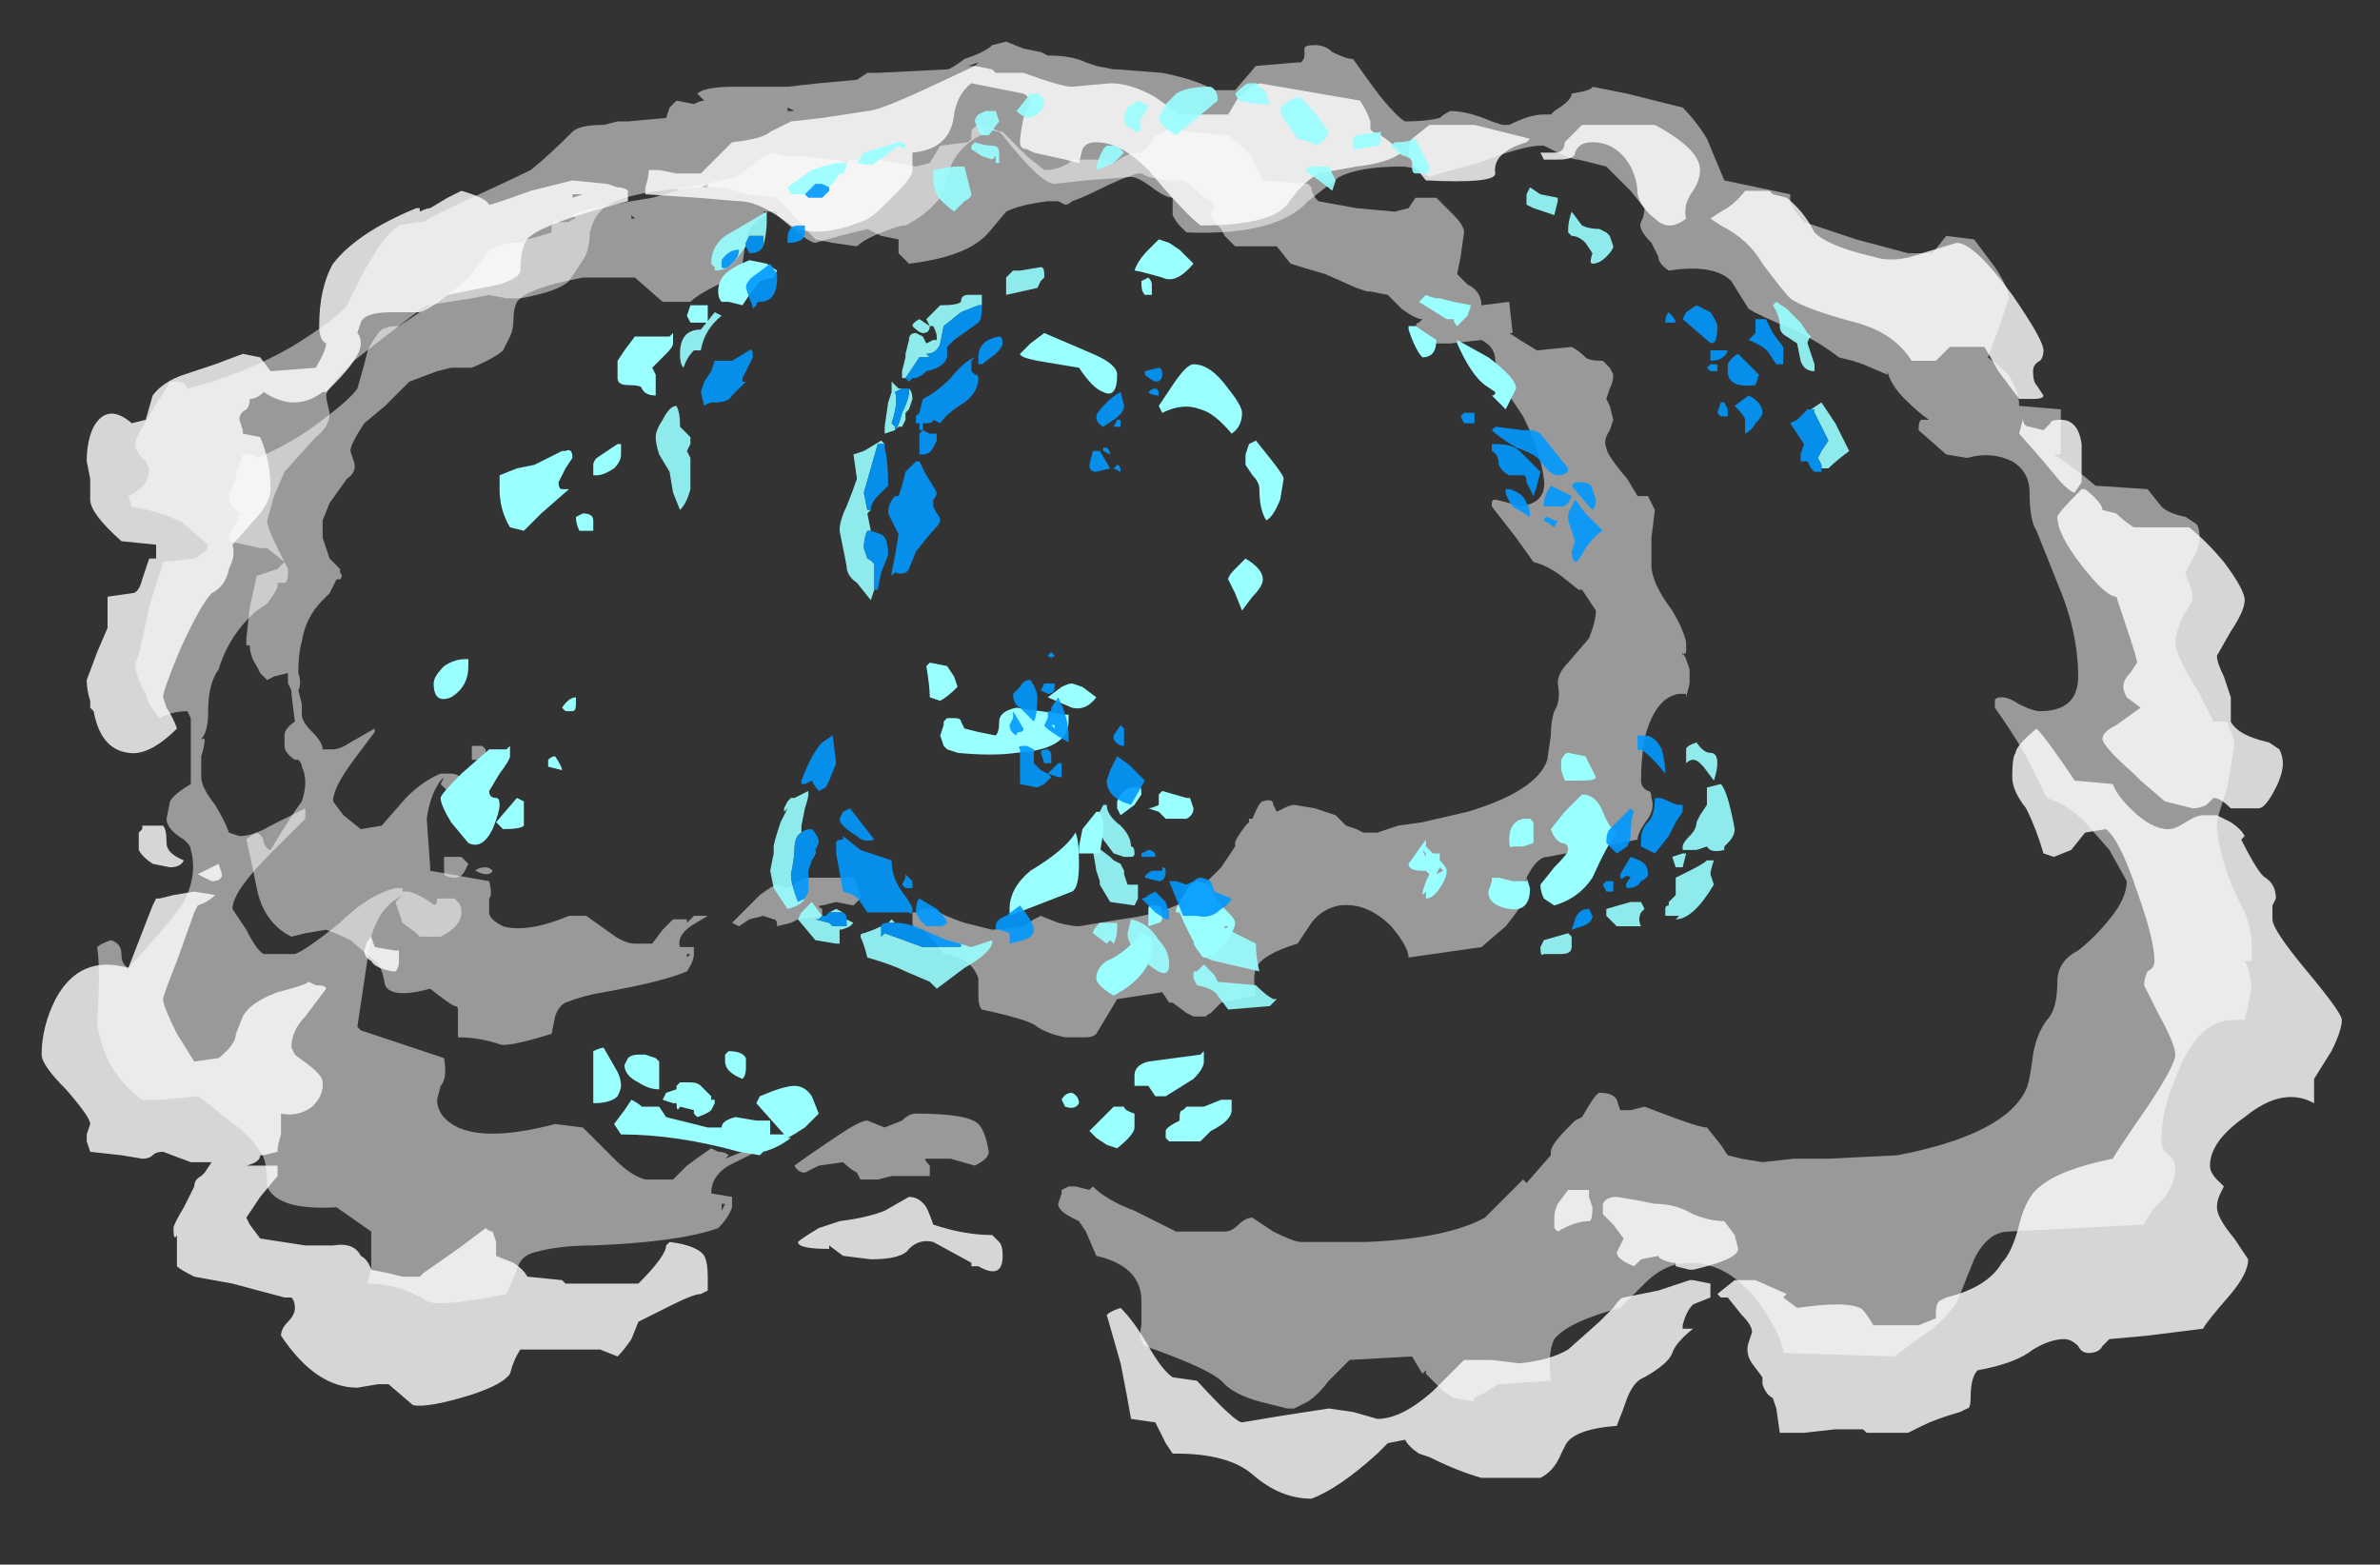 <?xml version="1.0" encoding="UTF-8" standalone="no"?>
<svg xmlns:ffdec="https://www.free-decompiler.com/flash" xmlns:xlink="http://www.w3.org/1999/xlink" ffdec:objectType="frame" height="157.85px" width="240.1px" xmlns="http://www.w3.org/2000/svg">
  <rect width="100%" height="100%" fill="#333333" stroke="none"/>
  <g transform="matrix(1.0, 0.0, 0.0, 1.0, 117.6, 29.4)">
    <use ffdec:characterId="1262" height="19.7" transform="matrix(7.0, 0.0, 0.0, 7.0, -107.8, -25.2)" width="31.05" xlink:href="#shape0"/>
    <use ffdec:characterId="1263" height="13.2" transform="matrix(7.0, 0.0, 0.0, 7.0, -73.85, -5.25)" width="17.05" xlink:href="#shape1"/>
    <use ffdec:characterId="1264" height="20.65" transform="matrix(7.0, 0.0, 0.0, 7.0, -113.4, -22.75)" width="33.15" xlink:href="#shape2"/>
    <use ffdec:characterId="1261" height="13.35" transform="matrix(7.0, 0.0, 0.0, 7.0, -51.45, -21.0)" width="17.2" xlink:href="#shape3"/>
  </g>
  <defs>
    <g id="shape0" transform="matrix(1.0, 0.0, 0.0, 1.0, 15.4, 3.6)">
      <path d="M0.9 -2.25 L1.2 -2.0 1.4 -1.6 2.05 -1.55 2.1 -1.5 Q2.1 -1.4 2.2 -1.3 L2.75 -1.2 3.3 -1.15 3.5 -1.2 3.6 -1.35 3.9 -1.35 4.15 -1.1 Q4.3 -0.95 4.3 -0.85 L4.25 -0.5 4.2 -0.25 4.35 -0.1 Q4.55 0.0 4.55 0.2 L4.95 0.15 5.0 0.6 4.95 0.6 Q5.1 0.7 5.35 0.85 L5.85 0.8 Q5.95 0.85 6.05 0.95 6.1 1.0 6.3 1.0 L6.4 1.1 6.45 1.2 Q6.45 1.3 6.4 1.4 L6.35 1.55 6.4 1.65 6.45 1.85 6.4 2.0 Q6.3 2.15 6.35 2.25 6.35 2.35 6.65 2.7 L6.8 2.95 6.95 2.95 7.05 3.15 7.0 3.55 Q7.0 3.9 7.0 3.95 7.0 4.2 7.3 4.6 7.45 4.85 7.5 5.05 L7.5 5.2 7.45 5.25 7.45 5.2 7.5 5.3 7.55 5.45 7.55 5.65 7.5 5.85 7.5 5.8 7.4 5.8 Q7.05 5.85 6.9 6.45 6.85 6.75 6.85 7.05 6.85 7.15 6.95 7.2 7.0 7.2 7.0 7.3 7.05 7.45 6.95 7.6 6.8 7.8 6.8 7.9 L5.5 8.15 Q5.35 8.15 5.2 8.45 5.15 8.6 5.15 8.8 5.1 8.9 4.9 9.15 L4.55 9.45 3.5 9.6 Q3.5 9.45 3.25 9.15 2.9 8.8 2.5 8.85 2.25 8.9 2.1 9.1 L1.9 9.4 Q1.4 9.55 1.3 9.75 1.25 9.9 1.3 10.15 L0.8 10.25 0.65 10.4 Q0.55 10.45 0.6 10.45 L0.4 10.45 0.3 10.4 0.1 10.25 0.05 10.25 -0.05 10.1 -0.7 10.2 -1.0 10.7 Q-1.05 10.75 -1.15 10.75 L-1.45 10.75 Q-1.7 10.7 -1.85 10.6 -1.95 10.5 -2.65 10.35 -2.7 10.3 -2.7 10.15 L-2.7 9.9 Q-2.8 9.6 -3.2 9.55 L-3.35 9.35 -3.5 9.2 Q-3.65 9.2 -3.65 9.1 L-3.65 8.95 -3.6 8.95 -3.5 8.9 -3.35 8.9 Q-3.2 9.0 -2.9 9.1 L-2.5 9.2 -2.05 9.15 -1.9 9.05 -1.8 9.0 -1.55 9.1 Q-1.35 9.15 -1.25 9.15 L-0.65 9.05 Q0.15 8.95 0.45 8.65 L0.8 8.3 1.0 8.0 1.0 7.95 Q1.0 7.9 1.15 7.7 L1.2 7.65 1.2 7.6 1.25 7.6 Q1.35 7.35 1.4 7.35 1.55 7.3 1.55 7.4 L1.6 7.5 1.7 7.45 Q1.8 7.4 1.85 7.4 L2.15 7.45 2.45 7.55 2.6 7.7 2.75 7.75 2.85 7.8 3.05 7.8 3.35 7.7 3.7 7.65 4.35 7.5 Q5.35 7.2 5.5 6.75 L5.55 6.4 Q5.55 6.2 5.6 6.05 5.7 5.9 5.65 5.65 5.65 5.5 5.8 5.35 L6.1 5.0 Q6.2 4.75 6.2 4.6 L6.0 4.3 5.95 4.3 5.7 4.1 Q5.5 3.95 5.3 3.9 L5.05 3.55 4.7 3.1 4.7 3.05 Q4.7 3.0 4.75 3.0 L4.95 3.05 5.1 3.1 Q5.5 3.05 5.45 2.7 5.4 2.3 5.15 1.8 L4.85 1.35 Q4.8 1.25 4.75 1.0 4.75 0.8 4.55 0.7 L4.1 0.75 3.9 0.75 3.6 0.55 Q3.6 0.45 3.65 0.45 L3.7 0.4 Q3.6 0.4 3.4 0.25 3.3 0.15 3.2 0.05 L2.95 0.0 2.9 0.0 2.75 -0.05 2.3 -0.25 Q1.95 -0.35 1.8 -0.4 L1.6 -0.65 1.0 -0.65 0.85 -0.8 0.8 -0.9 Q0.65 -1.05 0.65 -1.1 L0.7 -1.25 0.5 -1.4 Q0.35 -1.55 0.25 -1.6 L0.0 -1.6 -0.25 -1.65 -0.35 -1.7 -0.4 -1.7 Q-0.6 -1.65 -1.0 -1.45 -1.2 -1.35 -1.35 -1.3 -1.4 -1.25 -1.45 -1.25 L-1.55 -1.3 -1.7 -1.3 Q-2.1 -1.25 -2.3 -1.15 L-2.55 -0.85 Q-2.85 -0.5 -3.7 -0.4 L-3.85 -0.55 -3.85 -0.75 -4.1 -0.8 -4.3 -0.9 -4.7 -0.8 -5.05 -0.7 Q-5.15 -0.7 -5.6 -1.1 L-5.6 -1.15 -5.8 -1.15 -5.75 -1.1 Q-6.0 -1.0 -6.05 -0.75 L-6.1 -0.4 Q-6.2 -0.2 -6.4 -0.1 L-6.45 -0.1 Q-6.75 0.05 -6.85 0.15 L-7.25 0.15 -7.65 -0.2 -8.4 -0.2 Q-9.2 -0.05 -9.35 0.15 -9.4 0.25 -9.4 0.4 -9.4 0.55 -9.45 0.65 L-9.55 0.85 Q-9.65 0.95 -10.0 1.1 L-10.3 1.1 -10.5 1.15 -10.9 1.3 -11.25 1.65 -11.55 1.9 Q-11.75 2.2 -11.75 2.3 L-11.7 2.45 Q-11.65 2.6 -11.8 2.7 L-12.05 3.05 -12.15 3.3 -12.15 3.55 -12.05 3.85 -11.9 4.0 -11.9 4.05 Q-11.85 4.1 -11.9 4.15 L-11.95 4.15 -12.05 4.35 -12.15 4.45 Q-12.4 4.7 -12.45 5.05 -12.5 5.2 -12.5 5.5 -12.45 5.65 -12.5 5.75 L-12.45 5.95 -12.45 6.1 Q-12.45 6.2 -12.3 6.35 -12.15 6.5 -12.15 6.6 L-12.0 6.6 Q-11.9 6.6 -11.75 6.5 L-11.4 6.3 -11.4 6.35 -11.7 6.75 Q-12.0 7.15 -12.0 7.35 L-11.85 7.55 -11.6 7.75 -11.3 7.7 -10.95 7.3 Q-10.7 7.05 -10.45 6.95 L-10.3 6.95 Q-10.2 6.95 -10.1 7.05 -10.0 7.05 -10.0 6.95 L-9.85 6.95 Q-9.8 7.0 -9.8 7.1 -9.75 7.2 -9.95 7.35 L-10.2 7.35 -10.45 7.1 -10.4 7.0 -10.45 7.05 Q-10.6 7.25 -10.65 7.6 L-10.6 8.3 -10.6 8.35 -9.75 8.5 Q-9.7 8.7 -9.75 8.75 L-9.75 8.95 Q-9.75 9.05 -9.55 9.15 -9.2 9.25 -8.6 9.0 L-8.35 9.0 -8.0 9.25 Q-7.8 9.4 -7.65 9.4 L-7.4 9.4 -7.25 9.2 -7.1 9.05 -6.9 9.05 -6.9 9.1 -6.8 9.0 -6.6 9.0 -6.85 9.15 Q-7.05 9.3 -7.0 9.45 L-6.8 9.45 -6.8 9.55 Q-6.8 9.65 -6.9 9.8 -7.25 9.95 -8.1 10.1 -8.4 10.15 -8.65 10.25 -8.75 10.3 -8.8 10.45 L-8.85 10.7 Q-9.5 10.9 -9.6 10.85 -9.9 10.75 -10.2 10.75 L-10.2 10.6 Q-10.2 10.45 -10.2 10.35 -10.2 10.3 -10.25 10.3 -10.35 10.25 -10.6 10.05 -11.15 10.2 -11.25 10.0 -11.3 9.7 -11.4 9.65 L-11.75 9.35 Q-11.95 9.25 -12.1 9.2 L-12.4 9.25 -12.6 9.3 Q-13.0 9.1 -13.1 8.6 -13.2 8.1 -13.25 7.9 -13.2 7.85 -13.1 7.8 -13.0 7.85 -13.0 7.95 -12.95 8.05 -12.9 8.05 -12.6 7.55 -12.45 7.35 -12.35 7.05 -12.45 6.85 -12.45 6.8 -12.5 6.75 L-12.55 6.75 Q-12.7 6.65 -12.7 6.55 L-12.7 6.4 Q-12.7 6.3 -12.55 6.2 L-12.6 5.8 -12.6 5.75 -12.65 5.65 -12.65 5.5 -12.85 5.55 -12.95 5.6 -13.05 5.5 -13.1 5.4 Q-13.2 5.25 -13.2 5.1 L-13.25 5.1 -13.25 5.0 -13.2 4.55 -13.1 4.1 -12.8 4.0 -12.7 3.9 -12.95 3.7 -13.05 3.7 -13.5 3.6 -13.5 3.5 -13.4 3.35 -13.35 3.2 -13.45 3.1 -13.5 3.0 Q-13.5 2.9 -13.4 2.7 L-13.4 2.65 -13.3 2.35 -13.2 2.35 Q-13.1 2.35 -13.1 2.4 -12.6 2.2 -12.15 1.85 -11.75 1.55 -11.65 1.4 L-11.55 1.05 -11.5 0.85 Q-11.4 0.65 -11.3 0.55 -11.2 0.5 -11.1 0.5 L-11.05 0.5 -10.6 0.2 Q-10.2 -0.05 -10.1 -0.15 -9.95 -0.3 -9.75 -0.6 -9.65 -0.65 -9.45 -0.7 L-9.3 -0.7 -9.2 -0.75 Q-9.0 -0.8 -8.85 -0.85 L-8.85 -0.95 -8.8 -1.0 -8.6 -1.0 Q-8.55 -1.05 -8.5 -1.05 L-8.55 -1.1 Q-8.5 -1.15 -8.25 -1.2 L-8.2 -1.2 -7.7 -1.3 -7.4 -1.35 -7.05 -1.45 -7.0 -1.5 -6.85 -1.5 -6.2 -1.65 -6.05 -1.75 Q-5.85 -1.9 -5.8 -1.95 L-5.65 -2.0 -5.5 -1.95 -5.25 -1.95 -4.85 -1.9 -4.75 -1.9 -4.6 -1.85 -4.55 -1.9 -4.15 -1.9 -3.6 -1.8 -3.4 -1.85 -3.25 -2.1 -2.85 -2.15 -2.8 -2.2 -2.8 -2.3 Q-2.8 -2.35 -2.7 -2.4 L-2.5 -2.35 Q-2.4 -2.3 -2.35 -2.3 L-2.0 -1.95 -1.75 -1.75 Q-1.55 -1.75 -1.4 -1.85 L-1.35 -1.9 -0.9 -1.9 -0.8 -1.85 -0.75 -1.85 Q-0.55 -2.0 -0.4 -2.0 L-0.35 -2.0 -0.3 -2.05 Q-0.15 -2.2 -0.15 -2.25 0.0 -2.3 0.05 -2.35 L0.35 -2.3 0.9 -2.25 M6.9 3.2 L6.9 3.2 M-7.7 -1.05 L-7.65 -1.05 -7.7 -1.1 -7.7 -1.05 M-5.95 -1.75 L-5.95 -1.75 M-9.8 6.6 L-9.8 6.7 -9.9 6.75 -10.0 6.75 -10.0 6.55 -9.85 6.55 -9.8 6.6 M-9.6 6.65 L-9.55 6.65 Q-9.55 6.7 -9.7 6.65 -9.65 6.65 -9.6 6.65 M-6.25 9.1 L-5.85 8.7 Q-5.65 8.55 -5.6 8.55 L-5.45 8.6 Q-5.35 8.55 -5.3 8.5 -5.2 8.45 -5.15 8.45 L-4.5 8.45 Q-4.45 8.5 -4.4 8.7 L-4.4 8.75 -4.5 8.85 -4.75 8.8 -4.95 8.85 Q-5.05 8.85 -4.95 8.9 L-4.95 9.0 -5.3 9.05 -5.4 9.1 -5.6 9.15 Q-5.6 9.05 -5.65 9.05 L-5.8 9.0 -6.0 9.05 -6.15 9.15 -6.25 9.1 M-6.9 9.6 L-6.85 9.55 -6.9 9.55 -6.9 9.6" fill="#ffffff" fill-opacity="0.502" fill-rule="evenodd" stroke="none"/>
      <path d="M1.95 -3.3 Q2.0 -3.35 2.0 -3.4 L2.0 -3.5 Q2.0 -3.55 2.15 -3.55 2.3 -3.55 2.4 -3.45 2.6 -3.35 2.7 -3.35 L2.95 -3.0 3.1 -2.8 Q3.35 -2.5 3.45 -2.45 3.75 -2.45 3.95 -2.5 4.0 -2.55 4.1 -2.6 4.35 -2.6 4.7 -2.45 L4.85 -2.4 4.95 -2.4 Q5.25 -2.55 5.45 -2.55 L5.55 -2.55 5.6 -2.6 Q5.85 -2.75 5.85 -2.85 6.15 -2.9 6.15 -2.95 L6.65 -2.85 7.45 -2.65 Q7.65 -2.45 7.8 -2.2 L8.05 -1.6 9.0 -1.4 9.0 -1.3 Q9.05 -1.15 9.2 -1.0 L9.95 -0.75 10.7 -0.55 11.05 -0.55 11.25 -0.8 11.65 -0.75 11.95 -0.35 Q12.15 -0.05 12.15 0.1 L12.0 0.55 11.85 0.95 12.1 1.15 Q12.3 1.4 12.3 1.65 L12.9 1.7 12.9 2.35 12.8 2.35 Q13.05 2.5 13.4 2.8 L14.15 2.85 14.35 3.1 Q14.45 3.2 14.7 3.25 L14.85 3.35 Q14.9 3.4 14.9 3.55 14.9 3.7 14.8 3.85 L14.7 4.05 Q14.7 4.1 14.75 4.2 14.8 4.35 14.8 4.45 L14.65 4.7 Q14.55 4.95 14.55 5.05 14.55 5.25 14.9 5.8 L15.1 6.2 15.3 6.2 15.35 6.35 Q15.4 6.45 15.4 6.55 L15.3 7.15 Q15.15 7.6 15.15 7.65 15.15 8.1 15.45 8.75 15.65 9.1 15.65 9.4 L15.65 9.65 15.55 9.65 15.6 9.75 15.65 10.0 15.6 10.3 Q15.55 10.45 15.55 10.55 L15.55 10.5 15.4 10.5 Q14.85 10.5 14.55 11.35 14.35 11.8 14.35 12.25 14.35 12.35 14.45 12.45 14.55 12.5 14.55 12.65 14.55 12.85 14.4 13.05 14.15 13.3 14.1 13.45 L12.15 13.55 Q11.85 13.55 11.65 13.95 11.55 14.2 11.45 14.45 11.4 14.65 11.05 14.95 10.7 15.2 10.5 15.35 L8.9 15.3 Q8.9 15.1 8.6 14.65 8.15 14.0 7.55 14.0 7.2 14.0 6.9 14.3 6.8 14.4 6.55 14.65 5.8 14.85 5.6 15.1 5.5 15.3 5.55 15.7 L4.8 15.75 4.55 15.9 Q4.4 15.95 4.45 16.0 L4.15 15.95 4.0 15.85 3.75 15.6 3.75 15.55 3.7 15.6 3.55 15.35 2.65 15.4 2.35 15.7 Q2.2 15.9 2.05 16.0 L1.85 16.1 1.75 16.1 1.35 16.0 Q1.0 15.9 0.85 15.75 0.7 15.55 -0.3 15.2 -0.4 15.1 -0.35 14.9 L-0.35 14.55 Q-0.35 14.05 -1.0 13.9 L-1.15 13.55 -1.25 13.4 -1.35 13.35 Q-1.55 13.25 -1.55 13.15 L-1.5 13.0 -1.5 12.95 -1.4 12.9 -1.3 12.9 -1.1 12.95 -1.05 12.9 Q-0.85 13.1 -0.45 13.25 L0.15 13.55 0.85 13.55 Q0.95 13.55 1.05 13.45 1.15 13.35 1.25 13.35 L1.55 13.55 Q1.85 13.7 1.95 13.7 L2.9 13.7 Q4.05 13.65 4.6 13.35 L5.15 12.8 5.2 12.85 5.55 12.45 5.55 12.4 Q5.55 12.3 5.8 12.05 L5.9 11.95 6.0 11.9 Q6.2 11.55 6.25 11.55 6.45 11.55 6.5 11.65 L6.55 11.8 6.7 11.8 6.9 11.75 7.3 11.9 Q7.7 12.05 7.8 12.05 L8.0 12.3 8.1 12.45 8.3 12.5 8.6 12.55 9.05 12.5 9.55 12.5 10.55 12.45 Q12.1 12.15 12.4 11.5 12.45 11.4 12.5 11.0 12.55 10.7 12.7 10.5 12.85 10.35 12.85 9.95 12.85 9.65 13.15 9.5 13.4 9.3 13.6 9.05 13.85 8.75 13.85 8.5 L13.6 8.05 13.25 7.65 Q13.0 7.4 12.7 7.3 L12.4 6.7 Q12.2 6.35 11.95 6.0 L11.95 5.9 Q11.95 5.85 12.05 5.85 12.15 5.85 12.3 5.95 12.5 6.05 12.6 6.05 13.15 6.05 13.15 5.55 13.15 4.9 12.85 4.2 L12.55 3.45 Q12.45 3.3 12.45 2.9 12.45 2.6 12.2 2.45 11.9 2.3 11.55 2.4 L11.25 2.35 10.85 2.0 Q10.85 1.85 10.9 1.85 L11.0 1.85 Q10.85 1.75 10.65 1.55 10.45 1.35 10.4 1.15 L10.4 1.2 10.05 1.05 9.9 1.0 9.7 0.95 Q9.45 0.75 9.05 0.55 8.55 0.35 8.4 0.25 L8.15 -0.15 Q7.9 -0.4 7.25 -0.3 7.1 -0.4 7.1 -0.5 L7.0 -0.7 Q6.8 -0.9 6.85 -1.0 6.9 -1.1 6.9 -1.2 L6.7 -1.45 6.35 -1.8 5.95 -1.9 Q5.85 -1.9 5.65 -2.0 L5.45 -2.1 5.4 -2.1 Q5.15 -2.1 4.5 -1.85 L3.95 -1.7 3.8 -1.65 3.65 -1.75 Q3.5 -1.8 3.4 -1.8 2.8 -1.8 2.5 -1.65 L2.05 -1.3 Q1.6 -0.8 0.3 -0.85 L0.2 -0.95 Q0.15 -1.0 0.1 -1.1 L0.1 -1.35 Q0.0 -1.35 -0.2 -1.5 -0.4 -1.65 -0.5 -1.65 L-1.15 -1.6 -1.6 -1.55 Q-1.8 -1.55 -2.35 -2.25 L-2.4 -2.3 -2.65 -2.35 Q-2.6 -2.35 -2.55 -2.3 -2.95 -2.15 -3.1 -1.8 L-3.25 -1.35 Q-3.45 -1.1 -3.75 -0.95 L-3.8 -0.95 Q-4.3 -0.8 -4.45 -0.65 L-4.8 -0.7 -5.05 -0.75 -5.6 -1.35 -6.05 -1.4 -6.35 -1.5 -6.65 -1.5 Q-7.9 -1.45 -8.15 -1.15 -8.25 -1.05 -8.3 -0.85 -8.3 -0.6 -8.4 -0.45 L-8.6 -0.15 Q-8.75 0.0 -9.3 0.1 L-9.5 0.1 -9.75 0.05 -10.0 0.1 -10.65 0.2 Q-10.8 0.3 -11.25 0.65 L-11.7 1.0 Q-12.1 1.4 -12.1 1.5 -12.1 1.55 -12.05 1.75 -12.05 1.95 -12.25 2.1 L-12.7 2.6 -12.85 2.95 -12.95 3.3 Q-12.95 3.4 -12.8 3.7 L-12.65 4.0 -12.65 4.05 Q-12.65 4.2 -12.7 4.2 L-12.8 4.2 -12.8 4.25 Q-12.8 4.3 -12.95 4.5 L-13.1 4.6 Q-13.5 4.95 -13.65 5.45 -13.8 5.65 -13.8 6.05 -13.8 6.35 -13.9 6.45 L-13.85 6.45 Q-13.85 6.55 -13.9 6.7 L-13.9 7.0 Q-13.9 7.15 -13.7 7.4 -13.55 7.65 -13.5 7.8 L-13.35 7.85 Q-13.15 7.85 -12.9 7.7 L-12.4 7.45 -12.4 7.6 -12.9 8.1 Q-13.45 8.65 -13.45 8.9 L-13.25 9.2 Q-13.1 9.5 -13.0 9.55 L-12.55 9.55 Q-12.4 9.5 -11.9 9.1 -11.5 8.7 -11.1 8.6 L-11.0 8.6 -11.0 8.65 -10.9 8.65 Q-10.75 8.7 -10.6 8.8 -10.5 8.9 -10.5 8.75 L-10.25 8.75 -10.2 8.8 Q-10.15 8.85 -10.15 8.95 -10.15 9.15 -10.45 9.3 L-10.75 9.3 -10.8 9.25 -11.0 9.1 -11.1 8.8 -11.0 8.7 -11.15 8.8 Q-11.45 9.05 -11.5 9.6 L-11.65 10.6 -11.6 10.65 -10.4 11.05 Q-10.35 11.35 -10.45 11.45 L-10.5 11.65 Q-10.5 11.9 -10.2 12.05 -9.75 12.25 -8.8 12.0 L-8.4 12.05 -7.95 12.5 Q-7.7 12.75 -7.5 12.8 L-7.1 12.8 -6.9 12.6 Q-6.7 12.45 -6.55 12.35 L-6.45 12.4 Q-6.35 12.4 -6.3 12.45 L-6.35 12.5 -6.1 12.4 -5.9 12.4 -6.3 12.6 Q-6.55 12.75 -6.55 13.0 L-6.25 13.05 -6.25 13.2 Q-6.3 13.35 -6.45 13.5 -7.0 13.7 -8.25 13.75 -8.75 13.75 -9.1 13.85 -9.3 13.9 -9.35 14.1 L-9.5 14.45 Q-10.5 14.65 -10.65 14.55 -11.05 14.3 -11.5 14.3 L-11.45 14.05 -11.45 13.7 Q-11.45 13.6 -11.45 13.55 L-11.95 13.2 Q-12.8 13.25 -12.95 12.9 -12.95 12.5 -13.05 12.4 -13.2 12.15 -13.5 11.95 -13.8 11.7 -13.95 11.6 L-14.45 11.65 -14.75 11.65 Q-15.3 11.25 -15.4 10.55 -15.35 9.75 -15.4 9.45 -15.35 9.4 -15.2 9.35 -15.05 9.4 -15.05 9.55 -15.05 9.7 -14.95 9.75 -14.35 9.1 -14.15 8.8 -13.95 8.4 -14.05 8.05 -14.05 8.0 -14.1 7.95 L-14.15 7.9 Q-14.4 7.75 -14.4 7.6 L-14.35 7.35 Q-14.3 7.25 -14.05 7.1 L-14.05 6.15 -14.1 6.05 Q-14.25 6.05 -14.4 6.1 L-14.5 6.15 -14.65 5.95 -14.7 5.8 Q-14.85 5.55 -14.85 5.35 L-14.8 5.25 -14.65 4.55 -14.45 3.9 -14.0 3.85 Q-13.8 3.75 -13.8 3.65 L-14.15 3.35 Q-14.2 3.3 -14.25 3.3 -14.4 3.2 -14.9 3.1 L-14.95 2.95 Q-14.75 2.85 -14.7 2.75 -14.65 2.65 -14.65 2.55 L-14.7 2.45 -14.75 2.4 Q-14.85 2.3 -14.85 2.2 -14.85 2.1 -14.65 1.8 L-14.6 1.7 Q-14.4 1.4 -14.35 1.3 L-14.2 1.3 Q-14.1 1.35 -14.1 1.4 -13.3 1.2 -12.6 0.8 -11.95 0.4 -11.8 0.2 L-11.55 -0.3 -11.4 -0.55 Q-11.25 -0.8 -11.05 -0.95 L-10.8 -1.0 -10.7 -1.0 Q-10.55 -1.1 -10.0 -1.35 -9.35 -1.65 -9.15 -1.75 -8.9 -1.95 -8.55 -2.3 -8.45 -2.4 -8.1 -2.4 L-7.9 -2.45 -7.75 -2.45 -7.2 -2.5 -7.15 -2.65 -7.05 -2.75 -6.8 -2.7 Q-6.7 -2.75 -6.65 -2.75 L-6.75 -2.85 Q-6.65 -2.95 -6.2 -2.95 -6.1 -2.95 -5.45 -2.95 L-5.0 -3.0 -4.45 -3.05 -4.3 -3.15 -4.15 -3.15 -3.15 -3.2 Q-3.1 -3.2 -2.9 -3.35 -2.6 -3.45 -2.5 -3.55 L-2.3 -3.6 -2.05 -3.5 -1.8 -3.45 -1.7 -3.4 Q-1.35 -3.4 -1.15 -3.3 L-1.0 -3.25 -0.75 -3.2 -0.7 -3.2 -0.05 -3.15 Q0.45 -3.05 0.7 -2.9 L1.0 -2.9 1.3 -3.25 1.9 -3.3 1.95 -3.3 M15.2 6.55 L15.2 6.55 M-5.35 -2.6 L-5.45 -2.65 -5.45 -2.6 -5.35 -2.6 M-2.85 -3.25 L-2.75 -3.25 -2.7 -3.3 -2.85 -3.25 M-9.95 8.35 Q-9.9 8.3 -9.8 8.3 -9.75 8.3 -9.7 8.35 -9.75 8.45 -9.95 8.35 M-10.1 8.35 Q-10.15 8.45 -10.25 8.45 -10.35 8.45 -10.4 8.4 L-10.4 8.15 -10.15 8.15 -10.05 8.25 -10.1 8.35 M-6.4 13.25 L-6.35 13.15 -6.4 13.15 -6.4 13.25 M-4.05 12.05 L-3.8 11.95 Q-3.7 11.85 -3.6 11.85 -2.85 11.85 -2.7 12.0 -2.6 12.1 -2.55 12.4 -2.55 12.45 -2.6 12.5 -2.65 12.55 -2.75 12.6 L-3.1 12.5 -3.45 12.5 Q-3.5 12.5 -3.4 12.6 L-3.4 12.75 -3.95 12.75 -4.15 12.8 -4.4 12.8 -4.45 12.7 Q-4.55 12.65 -4.65 12.55 L-5.0 12.6 -5.2 12.7 Q-5.3 12.7 -5.35 12.6 -5.15 12.45 -4.7 12.15 -4.4 11.95 -4.3 11.95 L-4.05 12.05" fill="#ffffff" fill-opacity="0.502" fill-rule="evenodd" stroke="none"/>
    </g>
    <g id="shape1" transform="matrix(1.0, 0.0, 0.0, 1.0, 10.55, 0.75)">
      <path d="M0.2 -0.6 L0.4 -0.4 Q0.15 -0.1 -0.05 -0.2 -0.4 -0.3 -0.45 -0.3 -0.4 -0.45 -0.25 -0.6 L-0.1 -0.75 0.05 -0.7 0.2 -0.6 M6.2 7.0 Q6.2 7.05 6.0 7.05 L5.75 7.05 5.7 6.9 5.7 6.75 Q5.75 6.65 5.8 6.65 L6.05 6.7 6.2 7.0 M4.35 0.35 L4.2 0.5 Q4.15 0.45 4.15 0.4 L4.05 0.4 3.65 0.15 3.75 0.05 Q3.85 0.1 3.95 0.1 L4.15 0.15 4.4 0.2 4.35 0.35 M5.0 1.5 L4.9 1.7 4.7 1.5 Q4.75 1.5 4.75 1.45 L4.6 1.35 Q4.4 1.2 4.2 0.75 L4.2 0.7 4.65 0.95 Q5.05 1.25 5.05 1.4 L5.0 1.5 M4.15 0.35 L4.15 0.35 M3.5 0.5 L3.6 0.5 3.9 0.7 Q3.9 0.95 3.7 0.95 3.6 0.85 3.5 0.55 L3.5 0.5 M1.1 1.75 Q1.1 1.95 0.95 2.05 0.7 1.75 0.5 1.7 0.25 1.6 -0.05 1.75 L-0.1 1.65 0.1 1.35 Q0.3 1.05 0.4 1.05 0.65 1.05 0.9 1.4 1.1 1.65 1.1 1.75 M1.25 2.65 L1.15 2.5 Q1.15 2.4 1.15 2.35 L1.2 2.2 1.3 2.15 1.5 2.4 Q1.7 2.65 1.7 2.7 L1.65 3.0 Q1.55 3.25 1.45 3.3 1.35 3.15 1.35 2.85 1.35 2.75 1.25 2.65 M1.4 4.15 Q1.4 4.25 1.25 4.4 L1.1 4.6 1.0 4.35 0.9 4.15 Q0.9 4.1 1.0 4.0 L1.15 3.85 Q1.4 4.0 1.4 4.15 M5.25 7.6 L5.3 7.65 5.3 7.95 5.15 8.0 5.0 8.0 Q4.95 8.05 4.95 7.9 4.95 7.65 5.15 7.6 L5.25 7.6 M5.55 7.75 L5.75 7.5 6.0 7.25 Q6.2 7.25 6.3 7.5 6.4 7.75 6.5 7.8 6.35 8.0 6.15 8.45 5.95 8.75 5.6 8.85 L5.45 8.75 Q5.4 8.65 5.4 8.55 L5.6 8.3 Q5.8 8.1 5.8 8.05 5.8 7.95 5.7 7.95 5.6 7.9 5.55 7.75 M4.7 8.5 L4.7 8.45 4.8 8.45 5.0 8.5 5.2 8.5 5.2 8.45 5.25 8.6 Q5.25 8.95 4.95 8.9 4.65 8.85 4.65 8.65 L4.7 8.5 M3.9 8.1 L3.95 8.1 3.95 8.2 Q4.05 8.3 4.05 8.35 4.05 8.45 3.95 8.6 3.85 8.75 3.75 8.75 3.75 8.85 3.75 8.7 L3.75 8.65 3.7 8.7 Q3.7 8.6 3.8 8.4 L3.75 8.35 3.7 8.35 Q3.5 8.35 3.5 8.25 L3.75 7.9 3.75 8.0 3.85 8.1 3.9 8.1 M3.7 8.05 L3.75 8.15 3.75 8.1 3.7 8.05 M3.95 8.3 L3.9 8.4 4.0 8.35 3.95 8.3 M0.4 7.45 Q0.4 7.55 0.3 7.6 L0.0 7.6 -0.1 7.5 -0.25 7.45 Q-0.2 7.45 -0.1 7.4 L-0.1 7.25 -0.05 7.2 0.3 7.3 0.35 7.3 0.4 7.45 M0.65 8.6 L0.75 8.8 0.9 8.95 Q1.0 9.05 1.0 9.1 1.0 9.2 0.85 9.4 L0.65 9.6 0.65 9.55 Q0.55 9.65 0.5 9.55 0.3 9.2 0.2 8.95 L0.15 8.95 0.15 8.9 0.2 8.8 0.35 8.55 0.45 8.5 Q0.55 8.5 0.65 8.6 M0.85 9.2 L0.9 9.15 0.85 9.15 0.85 9.2 M0.55 10.95 Q0.55 11.0 0.55 11.1 0.55 11.2 0.4 11.35 L0.0 11.6 -0.15 11.6 -0.25 11.45 -0.45 11.45 -0.45 11.3 Q-0.45 11.15 -0.25 11.1 L0.5 11.0 0.55 10.95 M0.25 11.8 L0.3 11.75 0.55 11.75 0.8 11.65 0.95 11.65 0.95 11.8 Q0.95 11.95 0.65 12.1 L0.5 12.25 0.05 12.25 0.0 12.2 0.0 12.1 Q0.0 12.05 0.2 11.95 L0.2 11.9 Q0.2 11.8 0.25 11.8 M-6.35 -0.25 Q-6.25 -0.35 -6.0 -0.45 L-5.75 -0.4 -5.6 -0.3 -5.65 -0.2 -5.85 -0.15 -6.0 0.05 -6.1 0.2 -6.3 0.15 -6.4 0.15 Q-6.45 0.1 -6.45 0.0 -6.45 -0.15 -6.35 -0.25 M-0.35 -0.15 L-0.25 -0.2 Q-0.2 -0.15 -0.2 -0.1 L-0.2 0.05 -0.3 0.05 Q-0.35 0.0 -0.35 -0.1 L-0.35 -0.15 M-0.7 1.2 Q-0.7 1.55 -0.9 1.45 -1.05 1.4 -1.25 1.1 L-1.85 1.0 Q-2.1 0.95 -2.1 0.9 L-1.95 0.75 -1.75 0.6 -1.05 0.9 Q-0.7 1.05 -0.7 1.2 M-3.05 6.15 Q-2.95 6.15 -2.95 6.2 L-2.9 6.3 -2.7 6.35 -2.45 6.4 Q-2.4 6.35 -2.4 6.2 -2.4 6.05 -2.15 6.0 L-1.45 6.1 -1.4 6.1 -1.4 6.2 Q-1.4 6.6 -2.15 6.65 -2.5 6.7 -3.0 6.65 L-3.15 6.6 -3.2 6.55 -3.25 6.4 -3.2 6.25 -3.2 6.2 -3.15 6.15 -3.05 6.15 M-3.4 5.85 Q-3.4 5.7 -3.45 5.4 L-3.4 5.35 -3.15 5.4 -3.05 5.55 -3.0 5.7 Q-3.15 5.85 -3.25 5.9 L-3.4 5.85 M-1.5 5.7 Q-1.4 5.65 -1.35 5.65 L-1.2 5.7 -1.0 5.85 Q-1.15 6.05 -1.35 6.0 L-1.7 5.85 -1.5 5.7 M-6.6 0.3 Q-6.6 0.5 -6.6 0.45 L-6.85 0.45 -6.9 0.35 -6.85 0.2 -6.6 0.2 -6.6 0.3 M-7.1 0.6 L-7.1 0.75 Q-7.1 0.8 -7.2 0.9 L-7.4 1.1 -7.35 1.2 Q-7.35 1.25 -7.35 1.35 L-7.35 1.5 Q-7.5 1.5 -7.55 1.4 -7.55 1.35 -7.75 1.35 -7.9 1.35 -7.9 1.25 L-7.9 1.0 -7.8 0.85 -7.65 0.65 -7.15 0.65 -7.1 0.6 M-7.85 2.2 L-7.85 2.35 Q-7.85 2.45 -7.95 2.55 -8.1 2.65 -8.2 2.65 L-8.25 2.65 -8.25 2.5 Q-8.25 2.45 -8.2 2.4 L-7.9 2.2 -7.85 2.2 M-8.65 2.55 L-8.75 2.75 Q-8.75 2.85 -8.7 2.85 L-8.6 2.85 -9.0 3.2 -9.25 3.45 -9.45 3.4 Q-9.6 3.15 -9.6 2.85 L-9.6 2.65 -9.35 2.55 -9.1 2.5 -8.7 2.3 -8.65 2.3 Q-8.55 2.25 -8.55 2.4 L-8.65 2.55 M-8.5 3.25 L-8.4 3.2 Q-8.25 3.2 -8.25 3.3 L-8.25 3.45 -8.45 3.45 Q-8.5 3.35 -8.5 3.25 M-10.55 5.65 Q-10.55 5.55 -10.4 5.4 -10.25 5.3 -10.1 5.3 L-10.05 5.3 -10.05 5.4 Q-10.05 5.7 -10.3 5.85 -10.55 5.95 -10.55 5.65 M-9.6 6.95 L-9.75 7.2 Q-9.75 7.3 -9.65 7.3 -9.6 7.3 -9.6 7.4 -9.6 7.5 -9.7 7.75 -9.85 8.05 -10.05 7.95 L-10.3 7.65 Q-10.45 7.4 -10.45 7.3 -10.45 7.25 -10.15 6.95 L-9.75 6.6 -9.5 6.6 -9.45 6.55 -9.45 6.7 Q-9.45 6.75 -9.6 6.95 M-8.7 6.9 L-8.9 6.85 -8.9 6.75 Q-8.85 6.7 -8.8 6.7 -8.7 6.85 -8.7 6.9 M-8.55 6.05 L-8.65 6.05 -8.7 6.0 Q-8.6 5.85 -8.5 5.85 L-8.5 5.95 Q-8.5 6.05 -8.55 6.05 M-9.25 7.7 Q-9.3 7.75 -9.55 7.75 L-9.65 7.65 -9.35 7.3 -9.25 7.35 -9.25 7.7 M-6.05 11.05 Q-6.05 11.1 -6.05 11.2 -6.05 11.3 -6.1 11.35 -6.35 11.25 -6.35 11.1 L-6.35 11.0 -6.3 10.95 Q-6.1 10.95 -6.05 11.05 M-6.85 11.4 Q-6.75 11.4 -6.7 11.45 L-6.55 11.6 -6.55 11.65 -6.5 11.65 -6.5 11.7 -6.55 11.8 Q-6.6 11.85 -6.75 11.9 L-6.8 11.85 -6.8 11.8 -7.0 11.75 Q-7.05 11.85 -7.05 11.7 L-7.1 11.7 -7.25 11.65 -7.2 11.55 -7.05 11.5 -7.05 11.45 -7.0 11.4 -6.85 11.4 M-6.55 12.05 L-6.4 12.05 Q-6.4 11.95 -6.2 11.9 L-5.9 11.95 -5.7 11.95 -5.7 12.15 -5.5 12.15 -5.9 11.7 -5.85 11.6 Q-5.5 11.45 -5.35 11.45 -5.2 11.45 -5.1 11.6 L-5.0 11.85 -5.2 12.05 Q-5.35 12.15 -5.45 12.2 L-5.4 12.2 Q-5.6 12.35 -5.8 12.4 L-5.85 12.45 -6.15 12.4 Q-7.05 12.15 -7.85 12.15 L-7.95 12.0 -7.8 11.8 -7.7 11.65 Q-7.6 11.7 -7.55 11.75 L-7.3 11.75 -7.2 11.9 -6.6 12.05 -6.55 12.05 M-7.5 11.0 L-7.35 11.05 -7.3 11.1 -7.3 11.5 Q-7.45 11.5 -7.6 11.4 -7.8 11.3 -7.8 11.15 L-7.75 11.05 Q-7.7 11.0 -7.6 11.0 L-7.5 11.0 M-7.85 11.45 Q-7.85 11.5 -7.9 11.6 -8.0 11.7 -8.25 11.7 L-8.25 10.95 Q-8.15 10.9 -8.1 10.9 L-7.9 11.25 Q-7.85 11.35 -7.85 11.45 M-0.7 7.35 Q-0.65 7.2 -0.5 7.15 L-0.4 7.15 Q-0.35 7.1 -0.35 7.25 L-0.45 7.4 -0.65 7.55 -0.7 7.45 -0.7 7.35 M-1.0 7.5 L-0.95 7.5 -0.9 7.65 -0.9 7.8 -0.95 8.1 -1.25 8.1 -1.25 8.0 -1.2 7.75 -1.0 7.5 M-1.35 8.65 L-2.25 9.0 Q-2.25 9.1 -2.25 8.9 -2.25 8.6 -1.95 8.35 -1.45 8.05 -1.3 7.8 -1.25 7.9 -1.25 8.25 -1.25 8.6 -1.35 8.65 M-0.25 9.15 L-0.25 8.9 Q-0.25 8.85 -0.2 8.85 L-0.1 8.85 Q-0.05 8.85 -0.05 9.0 -0.05 9.1 -0.1 9.1 L-0.25 9.15 M-0.25 9.3 Q-0.2 9.3 -0.2 9.45 -0.2 9.85 -0.75 10.15 -1.0 10.0 -1.0 9.9 -1.0 9.75 -0.85 9.65 -0.6 9.55 -0.35 9.25 L-0.25 9.3 M-0.75 11.75 L-0.6 11.75 Q-0.6 11.8 -0.45 11.85 L-0.45 12.05 Q-0.45 12.15 -0.7 12.35 L-0.85 12.3 -1.0 12.2 -1.1 12.1 -0.75 11.75 M-1.45 11.75 L-1.5 11.65 Q-1.45 11.55 -1.35 11.55 -1.25 11.6 -1.25 11.7 -1.3 11.8 -1.45 11.75" fill="#99ffff" fill-rule="evenodd" stroke="none"/>
    </g>
    <g id="shape2" transform="matrix(1.0, 0.0, 0.0, 1.0, 16.2, 3.25)">
      <path d="M1.05 -2.8 Q1.2 -2.95 1.35 -3.0 L2.8 -2.75 Q2.9 -2.6 2.95 -2.45 L2.95 -2.35 Q2.95 -2.3 3.1 -2.25 3.25 -2.15 3.4 -2.0 3.2 -1.85 2.75 -1.8 L2.2 -1.7 Q1.95 -1.55 1.75 -1.25 1.5 -0.95 0.5 -0.95 0.25 -1.15 -0.25 -1.75 -0.65 -2.15 -1.0 -2.15 -1.15 -2.15 -1.2 -2.05 L-1.25 -1.85 -1.45 -1.9 -1.9 -2.0 -2.0 -2.05 Q-2.1 -2.05 -2.1 -2.15 -2.1 -2.25 -2.05 -2.5 L-1.95 -2.7 Q-1.95 -2.8 -2.05 -2.85 L-2.8 -3.0 Q-3.0 -2.85 -3.05 -2.55 -3.1 -2.05 -3.65 -2.0 L-3.65 -1.75 Q-3.65 -1.65 -3.85 -1.45 L-4.1 -1.2 Q-4.25 -1.05 -4.4 -1.0 -5.05 -0.75 -5.4 -0.95 -5.85 -1.3 -6.15 -1.3 L-6.75 -1.35 -7.5 -1.4 -7.5 -1.5 Q-7.45 -1.65 -7.45 -1.75 L-7.3 -1.75 -7.05 -1.7 -6.7 -1.7 -6.25 -2.15 Q-5.8 -2.2 -5.7 -2.3 L-5.4 -2.45 -4.95 -2.5 -4.3 -2.6 Q-4.15 -2.6 -3.5 -2.9 L-2.75 -3.25 -2.5 -3.2 -2.45 -3.15 -2.05 -3.15 Q-1.5 -2.95 -1.35 -2.95 L-0.8 -3.0 Q-0.5 -3.0 -0.15 -2.8 L0.2 -2.55 0.9 -2.55 1.05 -2.8 M4.85 -2.3 L5.25 -2.2 5.2 -2.15 Q4.7 -2.0 4.75 -1.7 4.75 -1.55 3.75 -1.6 3.5 -1.9 3.5 -2.0 3.5 -2.15 3.55 -2.2 L3.8 -2.4 4.45 -2.4 4.85 -2.3 M5.4 -2.0 L5.6 -2.0 Q5.75 -2.0 5.75 -2.15 L6.0 -2.4 7.05 -2.4 Q7.7 -2.05 7.7 -1.75 7.7 -1.6 7.6 -1.45 7.45 -1.25 7.5 -1.05 7.25 -0.85 7.05 -1.05 6.85 -1.2 6.8 -1.4 6.8 -1.6 6.7 -1.8 6.5 -2.15 6.15 -2.15 5.95 -2.15 5.9 -2.0 5.9 -1.9 5.65 -1.9 L5.45 -1.9 5.4 -2.0 M8.0 -1.15 Q8.2 -1.25 8.35 -1.45 L8.7 -1.45 8.75 -1.4 8.95 -1.35 Q9.2 -1.15 9.35 -0.85 9.55 -0.65 10.2 -0.5 10.5 -0.4 10.9 -0.55 L11.4 -0.7 Q11.65 -0.7 12.2 0.05 12.65 0.7 12.65 0.85 12.65 0.95 12.6 1.0 12.5 1.05 12.5 1.15 12.5 1.3 12.55 1.35 L12.65 1.5 Q12.65 1.55 12.5 1.55 L12.3 1.55 12.0 1.15 11.8 0.8 11.3 0.8 11.1 1.0 10.75 1.0 Q10.5 0.6 9.95 0.45 9.2 0.25 9.0 0.1 8.9 0.0 8.6 -0.4 8.4 -0.75 8.0 -0.95 L7.85 -1.05 8.0 -1.15 M12.3 2.05 L12.35 1.85 12.35 1.8 Q12.35 1.95 12.45 1.95 L12.65 2.0 12.75 1.9 Q12.75 1.85 12.9 1.85 13.15 1.85 13.2 2.2 L13.2 2.75 13.1 2.9 Q13.05 2.9 12.9 2.75 L12.65 2.45 12.3 2.05 M13.7 3.2 Q13.8 3.3 13.95 3.4 L14.75 3.4 Q15.0 3.6 15.25 3.9 15.55 4.3 15.55 4.45 15.55 4.6 15.35 4.9 L15.15 5.25 Q15.15 5.35 15.25 5.55 L15.35 5.85 15.35 6.2 Q15.45 6.4 15.9 6.5 L16.05 6.6 Q16.1 6.7 16.1 6.8 16.1 6.95 16.0 7.15 15.85 7.45 15.75 7.45 L15.35 7.45 Q15.2 7.3 15.1 7.3 L15.0 7.4 Q14.9 7.45 14.8 7.45 L14.4 7.35 14.05 7.05 13.95 6.95 Q13.5 6.55 13.5 6.45 13.5 6.35 13.7 6.25 L14.05 6.0 13.85 5.85 Q13.8 5.75 13.8 5.7 13.8 5.6 13.9 5.5 L14.0 5.35 Q14.0 5.3 13.85 4.85 L13.7 4.4 Q13.55 4.4 13.2 3.95 12.85 3.5 12.85 3.25 12.85 3.2 13.2 2.85 L13.25 2.85 Q13.5 3.05 13.5 3.15 L13.7 3.2 M12.25 6.65 Q12.25 6.55 12.55 6.3 12.7 6.45 13.1 7.05 L13.65 7.1 Q13.7 7.25 13.9 7.45 14.2 7.75 14.45 7.75 14.55 7.75 14.7 7.65 14.85 7.55 14.95 7.55 L15.15 7.55 15.35 7.65 Q15.5 7.75 15.55 7.85 L15.5 7.9 Q15.75 8.4 15.85 8.45 16.0 8.55 16.0 8.75 L15.95 8.85 Q15.95 8.95 15.95 9.05 15.95 9.2 16.45 9.8 16.95 10.4 16.95 10.5 16.95 10.65 16.8 10.95 L16.55 11.35 16.55 11.7 Q16.1 11.45 15.55 11.9 15.05 12.25 15.05 12.6 15.05 12.7 15.15 12.8 L15.25 12.9 15.2 13.0 Q15.15 13.1 15.15 13.2 15.15 13.35 15.4 13.65 L15.6 13.95 Q15.6 14.15 15.35 14.45 15.0 14.85 14.95 14.95 L14.15 15.05 13.6 15.1 13.5 15.2 Q13.45 15.3 13.3 15.3 13.2 15.3 13.15 15.2 13.05 15.1 12.95 15.1 12.75 15.1 12.5 15.25 12.25 15.45 11.7 15.55 11.6 15.65 11.6 15.95 11.6 16.1 11.55 16.1 L11.45 16.15 Q11.1 16.25 10.9 16.35 L10.7 16.45 10.1 16.45 10.05 16.4 9.65 16.4 9.2 16.45 8.85 16.45 8.8 16.1 8.75 15.95 Q8.65 15.9 8.6 15.75 L8.6 15.65 8.45 15.45 Q8.35 15.3 8.4 15.15 L8.45 15.0 Q8.45 14.9 8.3 14.75 L8.1 14.5 8.0 14.5 7.95 14.45 8.2 14.25 8.5 14.25 8.95 14.45 8.9 14.5 9.1 14.65 Q9.8 14.55 10.0 14.65 10.05 14.65 10.2 14.9 L10.85 14.9 11.1 14.8 11.1 14.7 Q11.1 14.6 11.15 14.55 L11.25 14.5 Q11.85 14.35 12.05 14.0 12.2 13.85 12.3 13.45 12.4 13.05 12.6 12.9 12.9 12.65 13.65 12.5 13.7 12.4 14.15 11.75 14.55 11.15 14.55 11.0 14.55 10.85 14.3 10.4 L14.1 10.0 Q14.1 9.9 14.15 9.8 14.25 9.75 14.25 9.65 14.25 9.35 14.0 8.65 13.75 7.9 13.55 7.75 L13.25 7.8 13.05 8.05 12.8 8.15 12.65 8.1 Q12.55 7.75 12.4 7.45 12.2 7.2 12.2 7.0 12.2 6.7 12.25 6.65 M5.6 13.5 L5.6 13.35 Q5.6 13.25 5.65 13.15 L5.8 12.95 6.1 12.95 6.1 13.05 6.15 13.2 Q6.15 13.4 6.1 13.4 5.9 13.4 5.65 13.55 L5.6 13.5 M7.05 13.15 Q7.35 13.15 7.6 13.3 7.85 13.4 8.05 13.4 L8.2 13.6 8.25 13.8 Q8.25 13.95 7.6 14.1 L7.55 14.1 7.35 14.05 7.35 14.0 7.3 14.0 Q7.1 13.95 7.1 13.9 L6.85 13.95 6.75 14.05 Q6.5 13.95 6.5 13.85 L6.6 13.65 6.45 13.45 6.3 13.3 6.3 13.15 Q6.35 13.05 6.5 13.05 L6.8 13.1 7.05 13.15 M7.85 14.3 L7.85 14.5 7.6 14.6 Q7.5 14.7 7.45 14.9 L7.45 14.95 7.6 14.95 Q7.35 15.15 7.3 15.3 7.25 15.45 6.9 15.65 6.75 15.7 6.65 15.95 6.6 16.1 6.5 16.35 5.85 16.4 5.75 16.65 L5.7 16.75 Q5.6 17.0 5.4 17.1 L4.55 17.1 Q4.2 17.0 3.8 16.8 L3.65 16.75 Q3.5 16.65 3.45 16.55 L3.2 16.6 3.05 16.75 Q2.5 17.25 2.1 17.4 1.65 17.4 1.25 17.05 0.9 16.75 0.15 16.75 L0.1 16.75 0.0 16.6 -0.15 16.3 -0.5 16.25 Q-0.55 15.95 -0.65 15.45 L-0.85 14.75 Q-0.8 14.7 -0.65 14.65 -0.45 14.85 -0.25 15.2 -0.05 15.55 0.1 15.65 L0.45 15.7 Q1.0 16.3 1.1 16.3 L1.7 16.2 2.35 16.1 2.7 16.15 3.05 16.25 Q3.4 16.25 3.85 15.85 L4.3 15.4 4.7 15.4 5.1 15.45 Q5.55 15.4 5.8 15.25 L6.25 14.85 6.45 14.65 Q6.55 14.5 6.6 14.5 L7.1 14.4 7.55 14.25 7.6 14.25 7.85 14.3 M-10.6 -1.2 L-10.35 -1.35 -10.15 -1.45 Q-9.8 -1.35 -9.75 -1.25 -9.7 -1.25 -9.15 -1.45 L-8.55 -1.6 -8.05 -1.55 -7.9 -1.5 Q-7.8 -1.5 -7.75 -1.45 L-7.75 -1.3 Q-8.9 -1.0 -9.15 -0.8 -9.3 -0.7 -9.3 -0.3 -9.3 -0.2 -9.6 -0.1 L-10.35 0.05 Q-10.6 0.25 -10.75 0.3 L-11.15 0.3 Q-11.55 0.3 -11.6 0.45 L-11.65 0.6 Q-11.6 0.65 -11.6 0.75 -11.6 0.95 -12.0 1.35 L-12.1 1.45 -12.15 1.45 Q-12.55 1.75 -13.0 1.45 -13.1 1.55 -13.2 1.55 -13.2 1.65 -13.25 1.7 -13.35 1.75 -13.35 1.85 L-13.3 2.0 -13.3 2.05 -13.05 2.1 Q-12.9 2.45 -12.9 2.85 -12.9 3.0 -13.05 3.2 L-13.45 3.65 Q-13.4 3.8 -13.5 4.0 -13.55 4.25 -13.75 4.35 -13.9 4.5 -14.2 5.15 -14.45 5.75 -14.45 5.85 L-14.4 6.0 Q-14.3 6.15 -14.25 6.3 -14.65 6.7 -14.95 6.65 -15.35 6.6 -15.45 6.05 L-15.5 6.0 -15.5 5.9 Q-15.55 5.75 -15.55 5.6 L-15.4 5.2 -15.25 4.85 -15.25 4.4 -14.9 4.35 Q-14.8 4.35 -14.75 4.15 L-14.65 3.85 -14.55 3.85 -14.55 3.65 -15.05 3.6 Q-15.5 3.2 -15.5 3.0 -15.5 2.9 -15.5 2.7 L-15.55 2.45 Q-15.55 2.15 -15.45 1.95 -15.25 1.6 -14.9 1.9 L-14.7 1.85 -14.6 1.5 Q-14.45 1.3 -14.15 1.2 L-13.7 1.05 -13.3 0.9 -13.05 0.95 -12.9 1.15 -12.25 1.1 Q-12.1 0.85 -12.1 0.75 -12.2 0.7 -12.2 0.5 -12.2 -0.05 -12.0 -0.4 -11.65 -0.85 -10.8 -1.2 L-10.75 -1.2 -10.75 -1.15 Q-10.65 -1.2 -10.6 -1.2 M-6.6 -1.55 L-6.7 -1.5 -6.6 -1.5 -6.6 -1.55 M-8.4 -1.4 L-8.55 -1.4 -8.55 -1.35 -8.4 -1.4 M-11.05 9.5 L-11.05 9.65 Q-11.05 9.75 -11.1 9.8 L-11.15 9.8 Q-11.4 9.75 -11.45 9.65 -11.55 9.6 -11.55 9.5 L-11.5 9.35 -11.5 9.4 Q-11.5 9.35 -11.45 9.3 L-11.4 9.45 -11.1 9.5 -11.05 9.5 M-9.8 13.5 Q-9.75 13.55 -9.7 13.55 L-9.65 13.7 -9.65 13.9 -9.4 14.0 Q-9.25 14.1 -9.2 14.2 L-8.7 14.25 -8.65 14.3 -7.6 14.3 Q-7.2 13.9 -7.2 13.75 L-7.15 13.7 Q-6.75 13.75 -6.65 13.9 -6.6 14.0 -6.6 14.2 -6.6 14.35 -6.6 14.4 L-6.7 14.45 Q-6.8 14.45 -7.1 14.6 L-7.6 14.85 -7.7 15.1 Q-7.8 15.25 -7.9 15.35 L-8.15 15.25 -9.3 15.25 Q-9.4 15.4 -9.45 15.6 -9.55 15.75 -10.0 15.9 -10.65 16.1 -10.85 16.05 L-11.2 15.75 -11.35 15.75 -11.65 15.8 Q-12.25 15.8 -12.75 15.05 -12.75 14.95 -12.65 14.85 -12.55 14.75 -12.55 14.65 -12.55 14.55 -12.6 14.5 L-12.7 14.5 -13.45 14.3 -14.0 14.2 Q-14.2 14.1 -14.25 14.05 L-14.25 13.6 Q-14.3 13.7 -14.3 13.5 -14.3 13.45 -14.15 13.2 L-14.0 12.9 Q-14.0 12.8 -13.9 12.75 L-13.85 12.7 -13.75 12.55 -14.05 12.55 -14.45 12.4 Q-14.55 12.4 -14.6 12.45 -14.65 12.5 -14.75 12.5 L-15.05 12.45 -15.5 12.4 -15.55 12.25 -15.55 12.15 -15.5 12.0 Q-15.5 11.9 -15.85 11.5 -16.2 11.15 -16.2 11.0 -16.2 10.6 -16.0 10.2 -15.65 9.55 -14.95 9.75 L-14.6 8.85 -14.55 8.75 -14.5 8.75 -14.3 8.7 -14.0 8.65 -13.7 8.7 Q-13.8 8.8 -13.95 8.85 L-14.0 8.95 -14.25 9.65 Q-14.45 10.15 -14.45 10.2 -14.45 10.3 -14.25 10.7 L-14.0 11.1 -13.65 11.05 Q-13.4 10.85 -13.4 10.7 L-13.3 10.45 Q-13.2 10.25 -12.8 10.1 -12.4 10.0 -12.35 9.95 L-12.25 10.0 Q-12.1 10.0 -12.1 10.05 L-12.4 10.45 Q-12.6 10.65 -12.6 10.9 L-12.55 11.0 -12.35 11.15 Q-12.15 11.3 -12.15 11.4 L-12.15 11.45 Q-12.15 11.6 -12.3 11.75 -12.5 11.9 -12.75 11.85 L-12.75 12.15 Q-12.8 12.3 -12.8 12.4 L-13.0 12.45 -13.05 12.45 Q-13.05 12.55 -13.25 12.6 L-12.8 12.6 Q-12.8 12.65 -12.8 12.75 L-13.05 13.05 -13.25 13.35 -13.2 13.45 -13.05 13.65 -12.4 13.75 -12.0 13.75 Q-11.7 13.7 -11.6 13.9 -11.5 13.95 -11.45 14.1 L-11.2 14.15 -11.0 14.2 -10.75 14.2 -10.7 14.15 -10.2 13.8 -9.8 13.5 M-4.85 13.75 L-4.85 13.8 Q-5.3 13.8 -5.3 13.7 -5.25 13.65 -5.0 13.5 L-4.7 13.4 Q-4.3 13.35 -4.05 13.25 L-3.7 13.05 Q-3.55 13.05 -3.45 13.2 -3.4 13.3 -3.35 13.45 -2.9 13.6 -2.5 13.6 L-2.4 13.7 Q-2.35 13.75 -2.35 13.9 -2.35 14.25 -2.7 14.05 L-2.8 14.05 -2.8 14.0 -3.35 13.7 Q-3.55 13.65 -3.7 13.8 -3.8 13.95 -4.25 13.95 L-4.65 13.9 -4.85 13.75 M-14.15 8.2 Q-14.2 8.3 -14.35 8.3 L-14.6 8.25 Q-14.75 8.15 -14.8 8.05 L-14.8 7.8 -14.75 7.75 -14.75 7.7 -14.45 7.7 Q-14.4 7.75 -14.4 7.95 -14.4 8.1 -14.15 8.2 M-13.85 8.35 L-13.65 8.25 -13.6 8.4 Q-13.6 8.5 -13.75 8.5 L-13.95 8.4 -13.85 8.35" fill="#ffffff" fill-opacity="0.8" fill-rule="evenodd" stroke="none"/>
    </g>
    <g id="shape3" transform="matrix(1.0, 0.0, 0.0, 1.0, 7.35, 3.0)">
      <path d="M1.5 -2.7 L1.3 -2.7 1.05 -2.75 1.0 -2.85 Q1.15 -3.0 1.2 -3.0 L1.3 -3.0 1.35 -2.95 Q1.45 -2.9 1.45 -2.85 L1.5 -2.7 M1.9 -2.2 Q1.65 -2.55 1.65 -2.6 1.65 -2.7 1.9 -2.8 2.0 -2.8 2.35 -2.3 L2.3 -2.2 2.25 -2.15 2.15 -2.1 2.1 -2.15 1.9 -2.2 M2.7 -2.05 L2.7 -2.15 Q2.7 -2.25 2.75 -2.25 L3.1 -2.3 Q3.1 -2.35 3.1 -2.2 3.1 -2.1 3.05 -2.1 L2.75 -2.05 2.7 -2.05 M2.35 -1.8 L2.45 -1.6 2.4 -1.45 Q2.35 -1.5 2.0 -1.75 L2.1 -1.8 2.35 -1.8 M0.65 -2.95 Q0.75 -2.9 0.75 -2.75 L0.15 -2.25 0.0 -2.35 Q-0.1 -2.45 -0.1 -2.5 L0.0 -2.7 0.15 -2.85 Q0.3 -2.95 0.65 -2.95 M3.6 -2.2 L3.8 -1.8 Q3.8 -1.7 3.75 -1.7 L3.6 -1.7 Q3.55 -1.7 3.55 -1.8 L3.55 -1.9 3.45 -1.95 Q3.4 -1.95 3.3 -2.05 L3.25 -2.1 3.3 -2.15 Q3.5 -2.15 3.6 -2.2 M5.25 -1.5 L5.4 -1.4 5.65 -1.35 5.65 -1.3 5.6 -1.1 5.3 -1.2 5.2 -1.25 5.2 -1.4 5.25 -1.5 M6.0 -0.95 Q6.1 -0.9 6.25 -0.9 L6.35 -0.85 6.4 -0.8 6.45 -0.65 Q6.45 -0.6 6.35 -0.5 6.25 -0.4 6.15 -0.4 6.1 -0.4 6.15 -0.55 L6.05 -0.7 Q5.95 -0.8 5.85 -0.8 L5.8 -0.85 5.8 -0.9 Q5.8 -1.0 5.85 -1.15 L6.0 -0.95 M8.95 0.25 L9.15 0.45 9.25 0.6 9.3 0.65 Q9.25 0.7 9.25 0.75 L9.35 1.05 9.35 1.15 Q9.2 1.15 9.15 1.0 L9.1 0.75 8.95 0.65 Q8.85 0.6 8.85 0.5 8.85 0.35 8.75 0.2 L8.8 0.15 8.95 0.25 M9.45 2.55 L9.45 2.5 9.4 2.4 9.45 2.3 9.55 2.15 9.35 1.75 9.35 1.7 9.3 1.7 9.45 1.6 9.65 1.9 9.85 2.3 Q9.65 2.45 9.55 2.55 L9.45 2.55 M7.85 6.65 Q7.95 6.65 7.95 6.8 7.95 6.9 7.9 7.05 L7.75 6.85 7.7 6.8 Q7.6 6.7 7.5 6.8 L7.5 6.6 Q7.5 6.55 7.65 6.5 7.75 6.65 7.85 6.65 M5.45 9.35 L5.8 9.25 5.85 9.3 5.85 9.45 Q5.85 9.55 5.7 9.55 L5.45 9.55 Q5.4 9.6 5.4 9.45 L5.45 9.35 M1.3 9.4 Q1.3 9.6 1.35 9.8 L0.7 9.65 Q0.5 9.6 0.4 9.4 L0.45 9.2 0.8 9.15 1.3 9.4 M0.45 10.0 L0.4 9.9 0.4 9.8 0.45 9.8 0.55 9.7 0.7 9.85 0.75 9.95 1.3 10.0 Q1.45 10.15 1.55 10.2 L1.6 10.2 1.5 10.3 0.9 10.35 0.75 10.15 Q0.7 10.05 0.45 10.0 M8.2 7.75 Q8.2 7.85 8.1 7.95 L8.05 8.0 8.05 8.05 Q7.85 8.1 7.8 8.0 L7.65 8.05 7.45 8.05 7.45 8.0 Q7.45 7.95 7.55 7.85 7.65 7.75 7.65 7.65 L7.7 7.55 7.8 7.4 7.8 7.15 8.0 7.1 Q8.1 7.2 8.2 7.75 M7.9 8.2 Q7.85 8.35 7.85 8.4 L7.9 8.55 Q7.6 9.05 7.35 9.05 L7.4 9.0 7.2 9.0 7.2 8.9 Q7.2 8.85 7.25 8.85 L7.25 8.8 7.35 8.7 Q7.35 8.5 7.35 8.45 L7.55 8.35 Q7.75 8.25 7.8 8.2 L7.9 8.2 M7.5 8.1 L7.45 8.3 7.35 8.3 7.3 8.15 7.45 8.1 7.5 8.1 M6.85 8.8 L6.9 8.9 6.85 8.95 Q6.8 9.05 6.85 9.15 L6.5 9.15 6.35 9.0 Q6.35 8.95 6.35 8.9 L6.7 8.8 6.85 8.8 M-6.05 -0.65 L-6.2 -0.45 Q-6.3 -0.3 -6.5 -0.3 L-6.5 -0.35 -6.55 -0.4 Q-6.55 -0.65 -6.35 -0.8 L-5.75 -1.15 -5.75 -1.0 Q-5.75 -0.85 -5.8 -0.65 L-5.8 -0.75 Q-5.8 -0.85 -5.8 -0.8 L-6.0 -0.8 -6.05 -0.7 -6.05 -0.65 M-6.4 -0.35 Q-6.35 -0.3 -6.25 -0.4 -6.15 -0.5 -6.15 -0.6 -6.3 -0.6 -6.4 -0.45 L-6.4 -0.35 M-4.15 -1.95 L-4.15 -1.95 M-4.25 -1.8 L-4.25 -1.85 Q-4.3 -1.8 -4.4 -1.85 L-4.45 -1.85 -4.35 -2.0 -3.85 -2.15 -3.8 -2.15 -3.75 -2.1 -3.75 -2.05 -3.85 -2.1 -4.05 -1.95 Q-4.2 -1.85 -4.25 -1.8 M-2.9 -1.8 L-2.8 -1.4 Q-2.8 -1.35 -2.9 -1.3 L-3.05 -1.15 Q-3.25 -1.3 -3.3 -1.4 -3.35 -1.5 -3.35 -1.65 L-3.35 -1.75 -3.05 -1.8 -2.9 -1.8 M-5.2 -1.4 L-5.4 -1.4 -5.45 -1.5 -5.1 -1.75 -4.95 -1.8 -4.75 -1.85 -4.6 -1.85 Q-4.6 -1.75 -4.65 -1.7 L-4.7 -1.7 Q-4.75 -1.6 -4.85 -1.5 L-4.95 -1.55 -5.05 -1.55 -5.2 -1.4 M-0.25 -2.7 L-0.25 -2.65 -0.35 -2.5 Q-0.4 -2.45 -0.35 -2.35 -0.4 -2.25 -0.5 -2.35 -0.6 -2.4 -0.6 -2.5 L-0.55 -2.65 -0.4 -2.75 -0.3 -2.7 -0.25 -2.7 M-0.9 -2.05 L-0.85 -2.1 -0.7 -2.1 -0.6 -2.0 -0.75 -1.85 -1.0 -1.75 -1.0 -1.8 -0.95 -1.95 -0.9 -2.05 M-1.75 -2.7 Q-1.75 -2.65 -1.85 -2.55 L-1.95 -2.5 Q-2.05 -2.5 -2.15 -2.6 L-1.95 -2.85 -1.85 -2.85 Q-1.75 -2.8 -1.75 -2.7 M-2.4 -2.45 L-2.55 -2.25 -2.65 -2.25 -2.7 -2.3 -2.75 -2.45 Q-2.75 -2.5 -2.7 -2.55 L-2.6 -2.6 -2.45 -2.6 -2.4 -2.45 M-2.8 -2.1 L-2.75 -2.15 Q-2.6 -2.1 -2.5 -2.1 -2.4 -2.1 -2.4 -2.0 L-2.4 -1.85 -2.45 -1.85 -2.45 -1.95 -2.5 -1.9 -2.65 -1.95 -2.8 -2.05 -2.8 -2.1 M-2.2 -0.3 L-2.1 -0.3 -1.8 -0.35 Q-1.75 -0.35 -1.75 -0.25 L-1.75 -0.2 -1.8 -0.15 -1.85 -0.05 -2.3 0.05 -2.3 -0.2 -2.2 -0.3 M-2.65 0.2 L-2.7 0.2 -2.95 0.3 -3.2 0.5 -3.25 0.75 Q-3.3 0.9 -3.45 0.9 L-3.4 0.95 -3.55 0.95 Q-3.65 1.1 -3.75 1.25 L-3.8 1.25 -3.8 1.15 -3.75 0.95 -3.75 0.9 -3.7 0.7 Q-3.7 0.6 -3.6 0.6 L-3.5 0.65 -3.45 0.75 -3.35 0.7 -3.3 0.7 -3.3 0.65 Q-3.3 0.6 -3.35 0.5 L-3.4 0.5 -3.45 0.4 -3.25 0.2 Q-3.0 0.2 -2.95 0.15 -2.95 0.05 -2.85 0.05 L-2.65 0.05 -2.65 0.2 M-3.5 0.6 Q-3.55 0.6 -3.65 0.5 -3.65 0.45 -3.55 0.4 L-3.4 0.5 Q-3.4 0.6 -3.5 0.6 M-3.8 1.4 L-3.9 1.45 Q-3.85 1.6 -3.95 1.9 L-3.9 1.95 -3.9 2.0 Q-3.85 1.95 -3.8 1.75 -3.7 1.55 -3.7 1.45 L-3.7 1.4 Q-3.65 1.45 -3.65 1.55 L-3.7 1.7 -3.75 1.75 -3.75 1.85 -3.8 1.95 -3.85 1.95 -3.9 2.0 -4.05 2.05 -4.05 1.95 -4.0 1.6 -3.95 1.45 -3.95 1.3 -3.85 1.4 -3.8 1.4 M-4.2 4.3 L-4.25 4.45 -4.45 4.2 Q-4.6 4.1 -4.6 3.95 L-4.7 3.45 Q-4.7 3.3 -4.6 3.1 -4.5 2.85 -4.45 2.7 L-4.5 2.35 -4.35 2.3 -4.1 2.15 -4.05 2.2 -4.15 2.2 -4.35 2.9 -4.3 3.15 -4.25 3.15 -4.3 3.2 -4.25 3.45 -4.3 3.45 Q-4.35 3.55 -4.35 3.7 L-4.3 3.85 Q-4.2 3.9 -4.2 3.95 L-4.2 4.3 M-6.4 0.35 Q-6.65 0.55 -6.7 0.85 L-6.8 0.85 Q-6.9 0.95 -6.95 1.1 -7.0 1.05 -7.0 0.9 -7.0 0.55 -6.7 0.55 L-6.5 0.3 -6.4 0.35 M-7.35 2.1 Q-7.35 2.0 -7.25 1.85 -7.15 1.65 -7.05 1.65 -7.0 1.75 -7.0 1.9 L-7.0 1.95 -6.85 2.1 -6.85 2.2 -6.9 2.3 -6.85 2.4 -6.85 2.85 Q-6.9 3.05 -7.0 3.15 L-7.1 2.9 -7.15 2.6 -7.3 2.35 Q-7.35 2.2 -7.35 2.1 M-0.85 7.4 Q-0.85 7.55 -0.65 7.7 -0.5 7.85 -0.5 8.0 -0.45 8.0 -0.45 8.1 -0.45 8.15 -0.5 8.15 L-0.6 8.15 -0.75 8.1 -0.9 7.9 -1.0 7.65 -0.95 7.5 -0.9 7.4 -0.85 7.4 M-0.8 8.15 L-0.75 8.2 -0.65 8.25 -0.6 8.35 -0.6 8.4 -0.55 8.55 -0.4 8.55 -0.4 8.75 -0.45 8.85 -0.8 8.8 -0.95 8.55 -0.95 8.5 -1.0 8.35 -1.05 8.05 -1.0 8.0 -0.8 8.15 M-3.15 9.35 L-2.8 9.45 -2.5 9.35 -2.5 9.4 Q-2.55 9.55 -2.9 9.75 L-3.3 10.05 -3.4 9.95 -3.75 9.8 Q-3.95 9.7 -4.3 9.6 -4.35 9.4 -4.4 9.3 -4.4 9.25 -4.35 9.25 -4.2 9.2 -4.1 9.15 L-4.1 9.3 -4.05 9.25 -3.5 9.45 -2.95 9.45 -2.95 9.4 -3.15 9.35 M-4.0 9.1 L-3.95 9.05 -3.9 9.1 -4.0 9.1 M-0.5 9.05 Q-0.25 9.1 -0.1 9.35 0.05 9.5 0.05 9.7 0.05 9.95 -0.25 9.7 -0.55 9.45 -0.55 9.25 L-0.5 9.05 M-0.7 9.2 Q-0.7 9.3 -0.75 9.4 L-0.8 9.35 -0.85 9.4 -1.05 9.25 Q-1.05 9.2 -0.95 9.1 L-0.7 9.1 -0.7 9.2 M-5.2 8.75 Q-5.25 8.85 -5.45 8.9 L-5.65 8.6 -5.7 8.35 -5.65 8.1 -5.65 8.0 Q-5.65 7.95 -5.55 7.65 L-5.45 7.45 -5.5 7.5 -5.5 7.45 -5.45 7.35 -5.4 7.3 -5.35 7.3 -5.15 7.2 -5.15 7.25 Q-5.15 7.3 -5.2 7.45 L-5.25 7.7 -5.25 7.8 Q-5.35 7.85 -5.35 8.05 -5.35 8.15 -5.4 8.4 -5.4 8.55 -5.3 8.8 L-5.2 8.75 M-5.05 8.05 L-5.1 8.2 -5.05 8.1 -5.05 8.05 M-5.15 8.5 L-5.15 8.6 -5.15 8.5 M-4.6 9.05 L-4.5 9.1 -4.55 9.15 Q-4.65 9.2 -4.7 9.2 L-4.7 9.4 Q-4.7 9.5 -4.7 9.4 L-4.75 9.4 -5.05 9.35 -5.3 9.05 -5.25 8.95 -5.1 8.8 -4.95 9.0 -5.0 9.05 -5.05 9.05 -4.85 9.1 -4.8 9.15 -4.6 9.15 -4.6 9.05 M-4.85 8.95 L-4.75 8.9 -4.65 8.95 -4.85 8.95" fill="#99ffff" fill-opacity="0.902" fill-rule="evenodd" stroke="none"/>
      <path d="M8.9 0.8 L8.9 1.05 8.8 1.05 8.7 0.9 Q8.65 0.8 8.4 0.7 L8.5 0.6 8.5 0.4 8.65 0.4 8.75 0.6 8.9 0.8 M9.45 2.55 L9.45 2.6 9.35 2.6 9.3 2.55 9.25 2.45 9.15 2.45 9.15 2.35 9.2 2.2 9.0 1.9 9.1 1.85 9.25 1.7 9.3 1.7 9.35 1.7 9.35 1.75 9.55 2.15 9.45 2.3 9.4 2.4 9.45 2.5 9.45 2.55 M7.35 0.45 L7.2 0.45 Q7.2 0.35 7.25 0.3 7.35 0.4 7.35 0.45 M7.9 0.85 L8.1 0.85 Q8.05 1.0 7.85 1.0 L7.85 0.85 7.9 0.85 M7.5 0.3 L7.65 0.2 7.85 0.3 Q7.95 0.45 7.95 0.5 7.95 0.85 7.8 0.7 L7.45 0.4 7.5 0.3 M7.95 1.05 L7.95 1.15 7.85 1.15 7.8 1.1 7.85 1.05 7.95 1.05 M8.55 1.2 L8.5 1.35 Q8.1 1.4 8.1 1.15 L8.1 1.05 Q8.15 0.95 8.25 0.9 L8.55 1.2 M8.1 1.7 L8.1 1.8 8.0 1.8 7.95 1.75 8.0 1.6 8.05 1.6 8.1 1.7 M8.6 1.75 Q8.6 1.8 8.5 1.9 8.45 2.0 8.35 2.05 L8.35 1.85 Q8.35 1.8 8.2 1.65 L8.4 1.5 Q8.6 1.6 8.6 1.75 M6.2 3.0 Q6.2 3.1 6.15 3.15 6.05 3.05 5.85 2.8 L5.9 2.75 5.95 2.75 Q6.15 2.75 6.15 2.85 L6.2 3.0 M5.8 3.2 L5.9 3.0 6.05 3.2 6.3 3.45 Q6.2 3.5 6.05 3.7 5.95 3.9 5.9 3.9 5.85 3.85 5.85 3.75 L5.9 3.6 5.8 3.3 5.8 3.2 M6.85 6.6 Q6.8 6.65 6.8 6.55 L6.8 6.4 Q6.85 6.4 6.9 6.4 7.05 6.4 7.15 6.6 7.2 6.8 7.2 6.95 7.0 6.7 6.85 6.6 M4.45 1.75 L4.45 1.9 4.3 1.9 4.25 1.8 4.3 1.75 4.35 1.75 Q4.5 1.75 4.45 1.75 M5.4 2.6 L5.35 2.8 5.3 2.95 5.2 2.75 Q5.2 2.65 5.15 2.65 L4.95 2.65 Q4.85 2.6 4.8 2.5 4.8 2.35 4.7 2.3 L4.7 2.2 4.75 2.2 Q5.0 2.2 5.1 2.3 L5.4 2.6 M5.4 2.05 L5.8 2.55 Q5.8 2.65 5.65 2.65 5.55 2.65 5.4 2.45 5.35 2.35 5.05 2.25 4.8 2.1 4.7 2.0 L4.75 1.95 5.15 2.0 5.3 2.0 5.4 2.05 M4.9 2.9 L4.9 2.85 4.95 2.85 Q5.15 2.9 5.2 3.05 5.25 3.1 5.25 3.25 L5.0 3.1 Q4.9 2.95 4.9 2.9 M5.55 2.8 L5.85 2.95 Q5.8 3.1 5.7 3.1 L5.45 3.1 Q5.45 3.15 5.45 3.05 5.45 2.95 5.55 2.8 M5.5 3.25 L5.6 3.3 5.65 3.3 5.6 3.4 5.45 3.3 Q5.45 3.25 5.5 3.25 M0.3 8.55 L0.4 8.5 Q0.45 8.45 0.5 8.45 0.55 8.45 0.65 8.5 L0.7 8.65 0.95 8.75 Q0.9 8.85 0.8 8.9 0.65 9.05 0.45 9.0 L0.25 9.0 0.05 8.5 0.15 8.5 0.3 8.55 M0.0 9.05 L-0.15 8.95 -0.35 8.75 Q-0.3 8.75 -0.25 8.7 L-0.15 8.65 0.0 8.8 0.05 8.95 0.05 9.05 0.0 9.05 M7.45 7.5 L7.35 7.65 7.25 7.85 7.05 8.1 6.85 8.0 Q6.85 7.95 6.85 7.9 6.85 7.75 6.95 7.65 7.05 7.55 7.05 7.3 L7.1 7.3 Q7.15 7.3 7.25 7.35 7.35 7.4 7.4 7.4 L7.45 7.4 7.45 7.5 M6.75 7.5 Q6.7 7.6 6.7 7.85 6.7 7.9 6.65 8.0 L6.5 8.1 6.35 7.95 Q6.35 7.8 6.4 7.75 L6.7 7.45 6.75 7.5 M6.45 8.55 L6.45 8.65 6.35 8.65 6.3 8.55 6.35 8.5 6.45 8.5 6.45 8.55 M6.95 8.4 Q6.95 8.45 6.85 8.5 6.8 8.6 6.65 8.6 6.6 8.55 6.7 8.45 6.65 8.4 6.6 8.45 6.55 8.5 6.55 8.4 L6.7 8.15 Q6.85 8.2 6.9 8.25 6.95 8.3 6.95 8.4 M6.0 9.15 L5.85 9.2 5.9 9.05 Q5.95 8.9 6.1 8.9 L6.15 9.0 Q6.15 9.1 6.0 9.15 M-5.8 -0.65 Q-5.85 -0.55 -6.0 -0.55 L-6.05 -0.65 -6.05 -0.7 -6.0 -0.8 -5.8 -0.8 Q-5.8 -0.85 -5.8 -0.75 L-5.8 -0.65 M-6.4 -0.35 L-6.4 -0.45 Q-6.3 -0.6 -6.15 -0.6 -6.15 -0.5 -6.25 -0.4 -6.35 -0.3 -6.4 -0.35 M-5.9 -0.25 L-5.7 -0.4 -5.6 -0.25 -5.6 -0.2 Q-5.6 0.15 -5.85 0.15 -5.9 0.15 -5.9 0.2 L-5.95 0.25 Q-5.95 0.2 -6.0 0.1 L-6.05 -0.05 Q-6.05 -0.15 -5.9 -0.25 M-4.85 -1.5 L-4.85 -1.45 -4.95 -1.35 -5.15 -1.35 -5.2 -1.4 -5.05 -1.55 -4.95 -1.55 -4.85 -1.5 M-5.2 -0.95 Q-5.2 -1.0 -5.2 -0.85 -5.2 -0.7 -5.45 -0.7 L-5.45 -0.75 Q-5.45 -0.95 -5.3 -0.95 L-5.2 -0.95 M-0.05 1.2 Q-0.05 1.3 -0.15 1.3 -0.25 1.25 -0.3 1.2 L-0.3 1.15 -0.1 1.1 Q-0.05 1.1 -0.05 1.2 M-0.6 1.65 Q-0.6 1.75 -0.75 1.85 L-0.9 1.95 Q-1.0 1.9 -1.0 1.8 -1.0 1.75 -0.85 1.6 -0.75 1.5 -0.65 1.45 L-0.6 1.65 M-0.1 1.5 Q-0.2 1.5 -0.25 1.45 -0.2 1.4 -0.15 1.4 -0.1 1.4 -0.1 1.5 M-2.35 0.75 Q-2.35 0.8 -2.45 0.9 L-2.65 1.05 -2.7 1.05 -2.7 0.95 Q-2.7 0.7 -2.4 0.65 -2.35 0.65 -2.35 0.75 M-3.75 1.25 Q-3.65 1.1 -3.55 0.95 L-3.4 0.95 -3.45 0.9 Q-3.3 0.9 -3.25 0.75 L-3.2 0.5 -2.95 0.3 -2.7 0.2 -2.65 0.2 -2.65 0.25 Q-2.65 0.4 -2.7 0.45 L-3.05 0.7 -3.15 0.8 -3.15 0.95 Q-3.2 1.1 -3.45 1.15 L-3.5 1.2 -3.6 1.25 -3.65 1.25 -3.7 1.3 -3.75 1.25 M-2.8 1.15 L-2.75 1.2 Q-2.7 1.2 -2.7 1.25 -2.7 1.45 -2.9 1.6 -3.15 1.75 -3.25 1.9 L-3.35 1.85 Q-3.35 1.9 -3.45 1.9 L-3.5 1.9 -3.5 2.0 -3.55 2.0 -3.55 1.9 -3.6 1.9 -3.6 1.8 -3.55 1.75 -3.5 1.55 Q-3.3 1.45 -3.1 1.25 -2.9 1.0 -2.75 0.95 L-2.8 1.0 -2.8 1.15 M-0.65 2.6 L-0.75 2.55 -0.7 2.5 Q-0.65 2.5 -0.65 2.6 M-0.65 1.85 Q-0.65 1.9 -0.65 1.95 L-0.75 1.95 -0.7 1.85 -0.65 1.85 M-0.9 2.3 L-0.9 2.25 -0.85 2.25 Q-0.8 2.3 -0.8 2.35 L-0.9 2.3 M-0.95 2.3 L-0.8 2.55 -1.0 2.6 Q-1.1 2.6 -1.1 2.5 L-1.05 2.3 -0.95 2.3 M-3.7 1.4 L-3.7 1.45 Q-3.7 1.55 -3.8 1.75 -3.85 1.95 -3.9 2.0 L-3.9 1.95 -3.95 1.9 Q-3.85 1.6 -3.9 1.45 L-3.8 1.4 -3.7 1.4 M-4.2 4.3 L-4.2 3.95 Q-4.2 3.9 -4.3 3.85 L-4.35 3.7 Q-4.35 3.55 -4.3 3.45 L-4.25 3.45 -4.1 3.5 Q-4.0 3.55 -4.0 3.8 L-4.1 4.05 -4.15 4.3 -4.2 4.3 M-4.25 3.15 L-4.3 3.15 -4.35 2.9 -4.15 2.2 -4.05 2.2 -4.05 2.25 Q-4.0 2.45 -4.0 2.8 L-4.15 2.95 Q-4.25 3.05 -4.25 3.15 M-3.5 2.0 L-3.4 2.05 -3.3 2.05 -3.3 2.15 -3.35 2.25 Q-3.4 2.35 -3.5 2.35 L-3.55 2.35 -3.55 2.05 -3.5 2.0 M-3.45 2.65 Q-3.35 2.8 -3.3 2.9 -3.3 2.95 -3.35 3.0 L-3.35 3.1 -3.3 3.2 Q-3.25 3.25 -3.25 3.3 -3.25 3.35 -3.4 3.5 L-3.6 3.75 -3.7 4.0 Q-3.75 4.1 -3.9 4.05 L-3.95 4.1 Q-3.95 4.15 -3.95 4.05 L-3.9 3.8 -3.85 3.5 -4.0 3.2 Q-4.0 3.05 -3.9 2.95 L-3.85 2.95 -3.8 2.8 -3.75 2.6 -3.6 2.45 -3.55 2.45 -3.45 2.65 M-4.95 6.5 L-4.8 6.4 -4.75 6.8 -4.85 7.05 -4.9 7.15 -5.0 7.2 Q-5.05 7.15 -5.1 7.05 L-5.2 7.1 -5.25 7.1 -5.25 7.05 Q-5.1 6.65 -4.95 6.5 M-1.65 5.2 L-1.6 5.25 Q-1.65 5.3 -1.7 5.25 L-1.65 5.2 M-1.6 5.7 Q-1.6 5.8 -1.7 5.8 L-1.8 5.75 -1.75 5.65 -1.6 5.65 -1.6 5.7 M-1.95 5.6 Q-1.85 5.75 -1.85 5.85 -1.85 6.1 -1.9 6.2 L-2.1 6.0 Q-2.2 5.95 -2.2 5.8 L-2.1 5.7 Q-2.05 5.6 -1.95 5.6 M-1.55 5.85 Q-1.4 6.15 -1.4 6.4 L-1.4 6.5 Q-1.75 6.3 -1.75 6.25 L-1.7 6.15 -1.7 6.05 -1.65 6.05 -1.65 6.0 -1.55 5.85 M-2.2 6.05 L-2.05 6.3 Q-2.05 6.35 -2.1 6.35 -2.15 6.35 -2.15 6.4 -2.25 6.35 -2.25 6.25 L-2.2 6.15 -2.2 6.05 M-1.6 6.25 L-1.65 6.25 -1.6 6.3 -1.6 6.25 M-2.05 6.55 L-2.0 6.55 -1.9 6.6 -1.9 6.8 -1.8 6.9 -1.7 6.95 -1.55 6.8 -1.5 6.8 Q-1.5 6.85 -1.5 6.9 -1.5 6.95 -1.5 7.0 L-1.55 7.0 -1.7 6.95 -1.65 7.0 -1.75 7.1 -1.85 7.15 -2.1 7.1 -2.1 6.6 Q-2.15 6.55 -2.05 6.55 M-1.65 6.7 L-1.65 6.8 -1.75 6.8 -1.8 6.65 Q-1.8 6.6 -1.7 6.6 L-1.65 6.65 -1.65 6.7 M-0.75 6.4 L-0.65 6.25 -0.6 6.3 -0.6 6.4 Q-0.6 6.5 -0.6 6.55 -0.7 6.55 -0.75 6.45 L-0.75 6.4 M-0.5 6.85 L-0.3 7.05 -0.5 7.4 Q-0.85 7.3 -0.85 7.05 L-0.8 6.9 -0.7 6.7 Q-0.55 6.8 -0.5 6.85 M-6.7 1.45 L-6.65 1.3 -6.55 1.15 -6.5 1.0 -6.25 1.0 -6.0 0.85 Q-5.95 0.8 -5.95 0.95 L-6.1 1.25 -6.1 1.3 -6.05 1.3 -6.25 1.5 Q-6.3 1.6 -6.5 1.6 -6.6 1.6 -6.65 1.65 L-6.7 1.45 M0.0 8.35 Q0.0 8.5 -0.1 8.5 L-0.3 8.45 Q-0.3 8.4 -0.2 8.35 L-0.05 8.35 -0.05 8.3 Q0.0 8.3 0.0 8.35 M-0.25 8.05 Q-0.2 8.05 -0.15 8.1 L-0.15 8.15 -0.35 8.15 -0.35 8.1 -0.25 8.05 M-2.05 9.35 L-2.25 9.4 -2.25 9.25 -2.4 9.2 -2.45 9.2 -2.45 9.15 Q-2.45 9.05 -2.3 9.0 L-2.1 8.85 Q-1.9 9.1 -1.9 9.2 -1.9 9.3 -2.05 9.35 M-4.1 9.15 Q-4.1 9.1 -4.0 9.1 L-3.9 9.1 Q-3.7 9.1 -3.5 9.2 L-3.15 9.35 -2.95 9.4 -2.95 9.45 -3.5 9.45 -4.05 9.25 -4.1 9.3 -4.1 9.15 M-3.65 8.6 L-3.75 8.6 -3.8 8.55 -3.75 8.45 -3.75 8.4 -3.65 8.5 -3.65 8.6 M-3.8 8.65 Q-3.65 8.85 -3.65 8.9 -3.65 9.0 -3.7 8.95 L-4.3 8.95 -4.4 8.8 Q-4.45 8.7 -4.65 8.65 L-4.75 8.1 -4.75 7.95 Q-4.75 7.9 -4.65 7.9 L-4.65 7.85 -4.4 8.05 -3.95 8.2 Q-3.95 8.45 -3.8 8.65 M-4.55 7.45 L-4.2 7.9 Q-4.35 7.95 -4.45 7.85 -4.7 7.7 -4.7 7.6 L-4.65 7.5 -4.55 7.45 M-5.2 8.75 L-5.3 8.8 Q-5.4 8.55 -5.4 8.4 -5.35 8.15 -5.35 8.05 -5.35 7.85 -5.25 7.8 -5.2 7.75 -5.1 7.75 -5.0 7.85 -5.0 7.95 L-5.05 8.05 -5.05 8.1 -5.1 8.2 -5.15 8.35 -5.15 8.5 -5.15 8.6 -5.15 8.65 -5.2 8.75 M-4.65 8.95 L-4.6 9.0 -4.6 9.05 -4.6 9.15 -4.8 9.15 -4.85 9.1 -5.05 9.05 -5.0 9.05 -4.95 9.0 -4.9 9.0 -4.85 8.95 -4.65 8.95 M-3.45 9.15 L-3.55 9.05 -3.6 8.95 Q-3.6 8.8 -3.55 8.75 L-3.3 8.9 Q-3.15 9.05 -3.15 9.1 -3.2 9.15 -3.25 9.15 L-3.45 9.15" fill="#0099ff" fill-opacity="0.902" fill-rule="evenodd" stroke="none"/>
    </g>
  </defs>
</svg>
